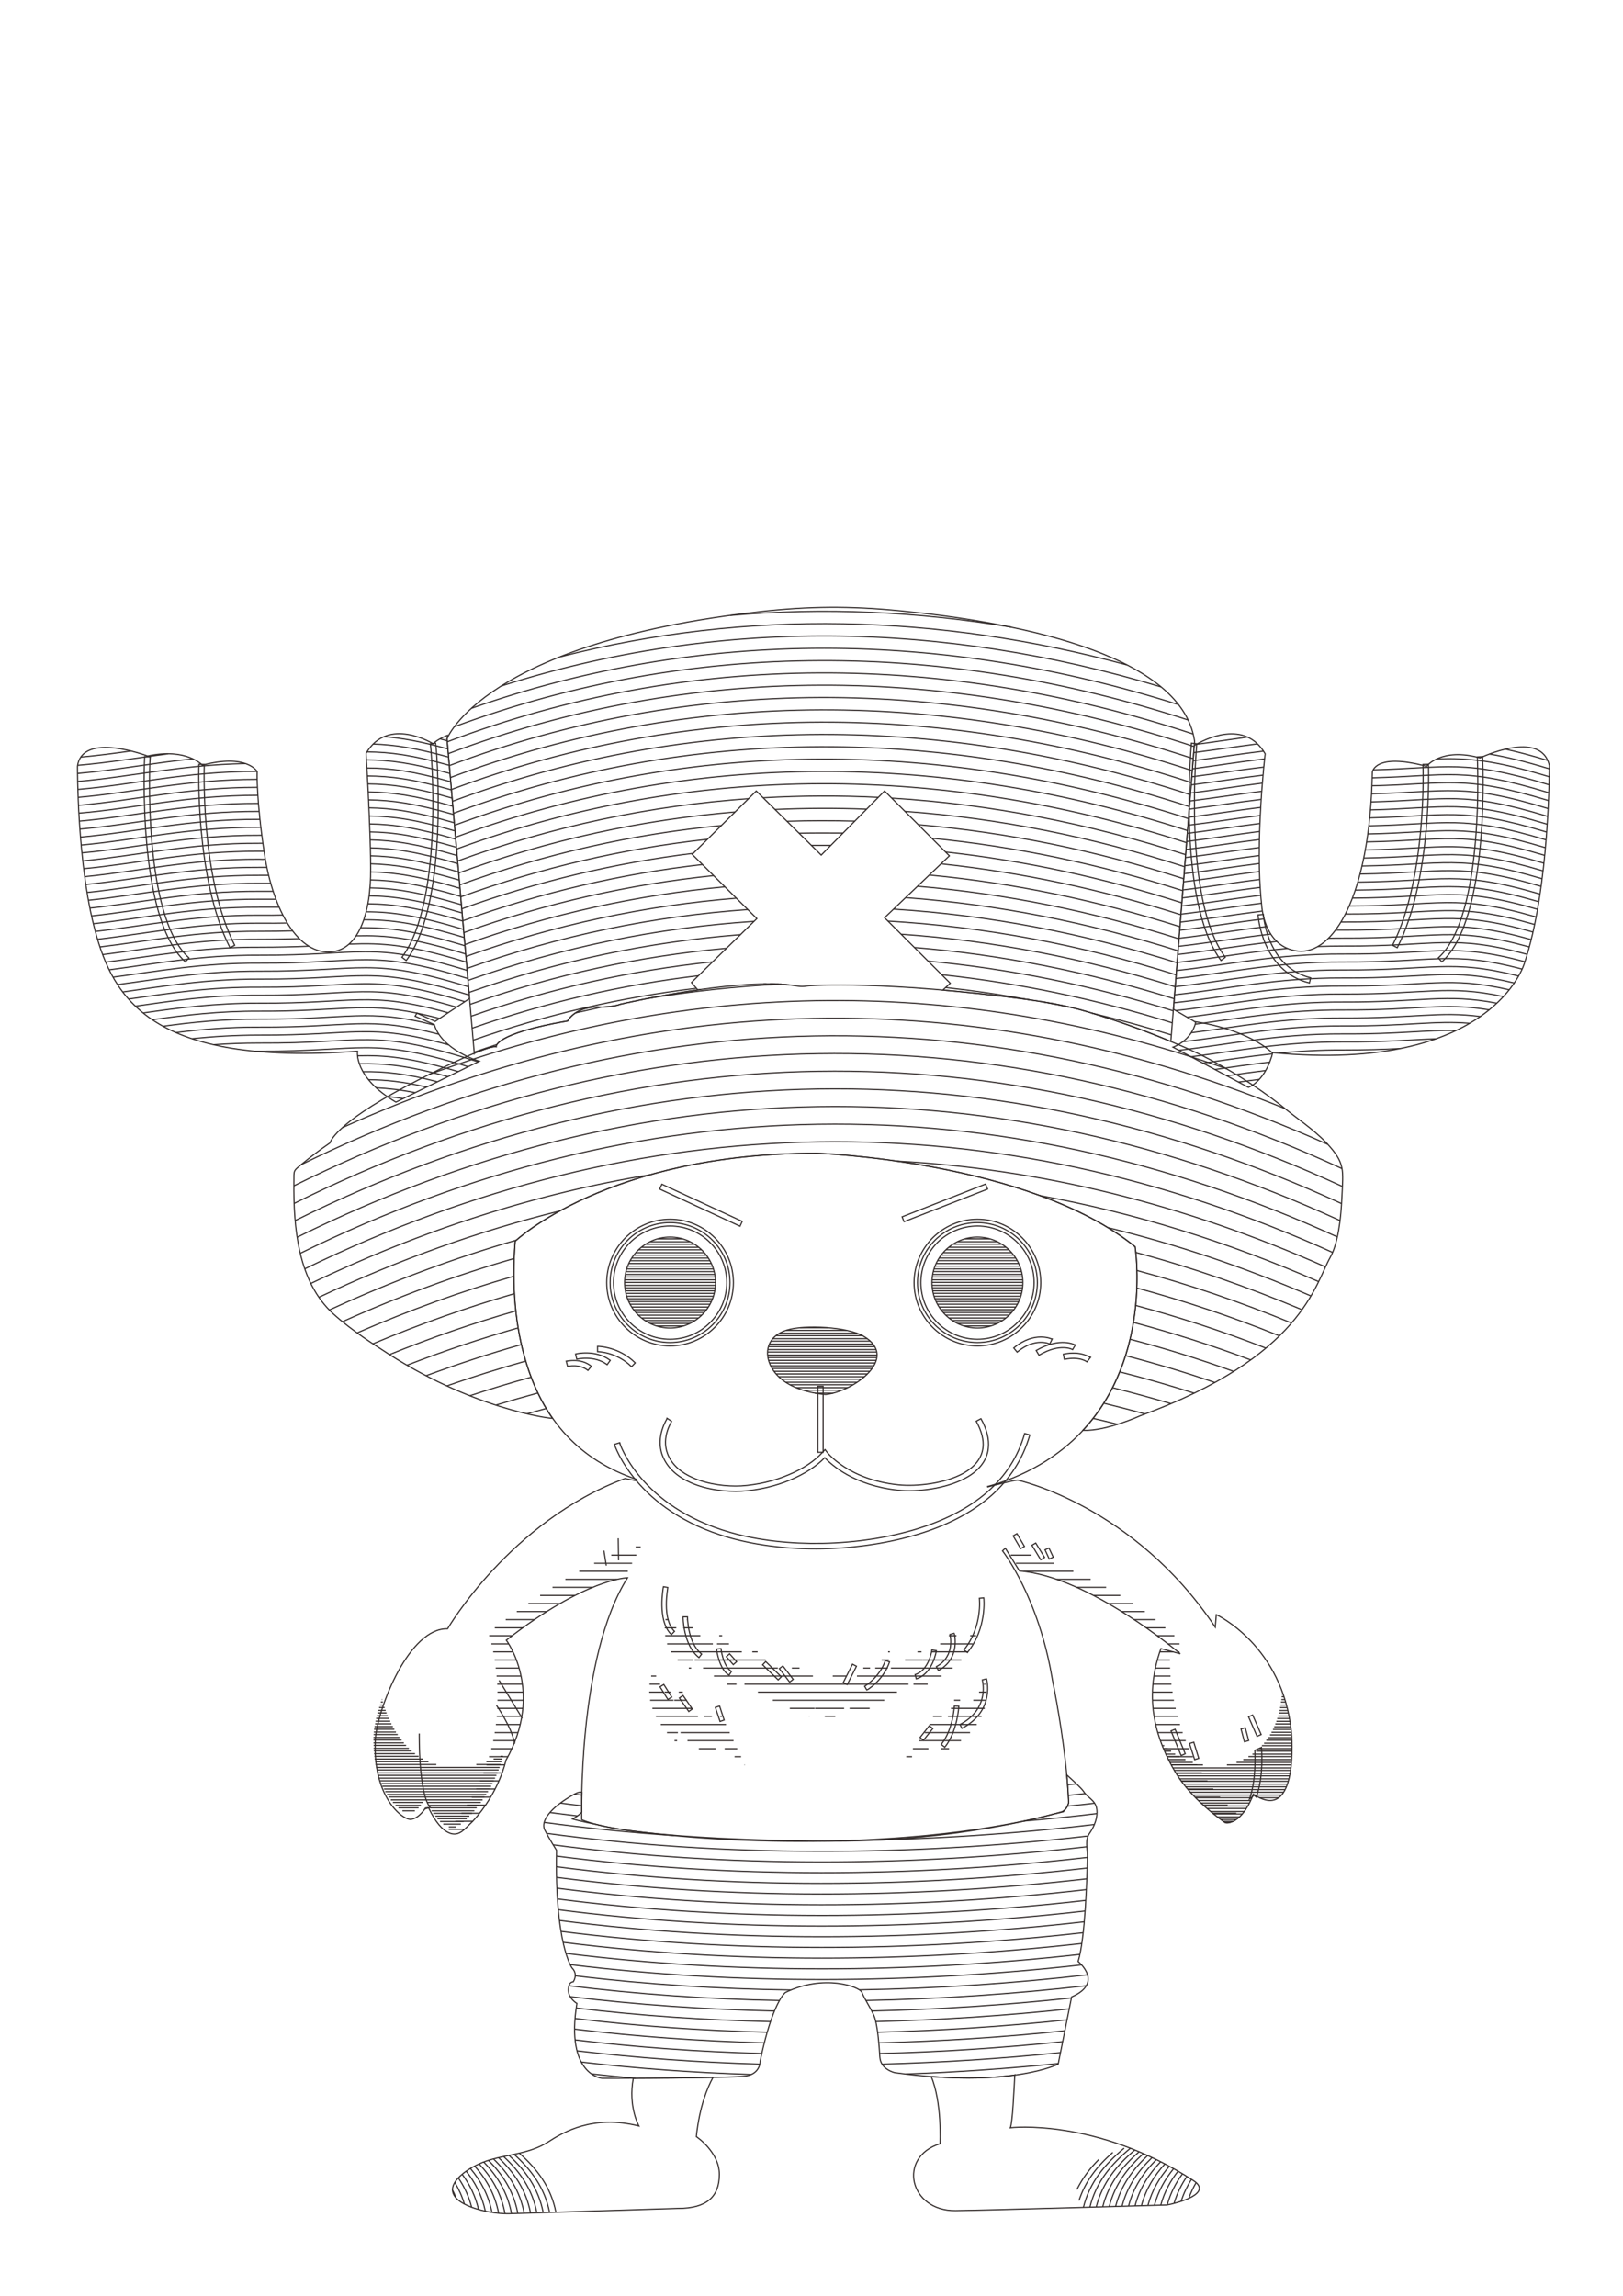 <?xml version="1.0" encoding="UTF-8" standalone="no"?>
<!-- Created with Inkscape (http://www.inkscape.org/) -->

<svg
   xmlns:dc="http://purl.org/dc/elements/1.1/"
   xmlns:cc="http://creativecommons.org/ns#"
   xmlns:rdf="http://www.w3.org/1999/02/22-rdf-syntax-ns#"
   xmlns:svg="http://www.w3.org/2000/svg"
   xmlns="http://www.w3.org/2000/svg"
   xmlns:sodipodi="http://sodipodi.sourceforge.net/DTD/sodipodi-0.dtd"
   xmlns:inkscape="http://www.inkscape.org/namespaces/inkscape"
   width="210mm"
   height="297mm"
   viewBox="0 0 210 297"
   version="1.1"
   id="svg214492"
   inkscape:version="0.92.2 5c3e80d, 2017-08-06"
   sodipodi:docname="Chopa.svg">
  <sodipodi:namedview
     id="base"
     pagecolor="#ffffff"
     bordercolor="#666666"
     borderopacity="1.0"
     inkscape:pageopacity="0.0"
     inkscape:pageshadow="2"
     inkscape:zoom="0.35"
     inkscape:cx="404.28571"
     inkscape:cy="580"
     inkscape:document-units="mm"
     inkscape:current-layer="svg214492"
     showgrid="false"
     inkscape:window-width="1360"
     inkscape:window-height="694"
     inkscape:window-x="0"
     inkscape:window-y="1"
     inkscape:window-maximized="1" />
  <defs
     id="defs214486">
    <clipPath
       id="id0">
      <path
         id="path7"
         d="m 6016,4281 h 169 z m -51,573 h 270 z m -58,-37 h 386 z m -38,-37 h 463 z m -28,-37 h 518 z m -20,-37 h 559 z m -14,-36 h 587 z m -9,-37 h 605 z m -5,-37 h 614 z m 0,-37 h 614 z m 5,-37 h 605 z m 9,-37 h 587 z m 14,-37 h 559 z m 20,-37 h 518 z m 28,-36 h 463 z m 38,-37 h 386 z m 58,-37 h 270 z m 44,570 h 183 z m -78,-37 h 338 z m -46,-36 h 430 z m -32,-37 h 494 z m -23,-37 h 541 z m -17,-37 h 575 z m -12,-37 h 598 z m -6,-37 h 611 z m -2,-37 h 615 z m 2,-37 h 611 z m 7,-36 h 597 z m 11,-37 h 574 z m 18,-37 h 539 z m 24,-37 h 491 z m 32,-37 h 426 z m 47,-37 h 332 z"
         inkscape:connector-curvature="0" />
    </clipPath>
    <clipPath
       id="id2">
      <path
         id="path13"
         d="m 3934,4281 h 169 z m -51,573 h 270 z m -58,-37 h 386 z m -38,-37 h 463 z m -28,-37 h 518 z m -20,-37 h 559 z m -14,-36 h 587 z m -9,-37 h 605 z m -5,-37 h 614 z m 0,-37 h 614 z m 5,-37 h 605 z m 9,-37 h 587 z m 14,-37 h 559 z m 20,-37 h 518 z m 28,-36 h 463 z m 38,-37 h 386 z m 58,-37 h 270 z m 44,570 h 183 z m -78,-37 h 338 z m -46,-36 h 430 z m -32,-37 h 494 z m -23,-37 h 541 z m -17,-37 h 575 z m -12,-37 h 598 z m -6,-37 h 611 z m -2,-37 h 615 z m 2,-37 h 611 z m 7,-36 h 597 z m 11,-37 h 574 z m 18,-37 h 539 z m 24,-37 h 491 z m 32,-37 h 426 z m 47,-37 h 332 z"
         inkscape:connector-curvature="0" />
    </clipPath>
    <clipPath
       id="id3">
      <path
         id="path16"
         d="m 3934,4281 h 169 z m -51,573 h 270 z m -58,-37 h 386 z m -38,-37 h 463 z m -28,-37 h 518 z m -20,-37 h 559 z m -14,-36 h 587 z m -9,-37 h 605 z m -5,-37 h 614 z m 0,-37 h 614 z m 5,-37 h 605 z m 9,-37 h 587 z m 14,-37 h 559 z m 20,-37 h 518 z m 28,-36 h 463 z m 38,-37 h 386 z m 58,-37 h 270 z m 44,570 h 183 z m -78,-37 h 338 z m -46,-36 h 430 z m -32,-37 h 494 z m -23,-37 h 541 z m -17,-37 h 575 z m -12,-37 h 598 z m -6,-37 h 611 z m -2,-37 h 615 z m 2,-37 h 611 z m 7,-36 h 597 z m 11,-37 h 574 z m 18,-37 h 539 z m 24,-37 h 491 z m 32,-37 h 426 z m 47,-37 h 332 z"
         inkscape:connector-curvature="0" />
    </clipPath>
  </defs>
  <g
     id="layer1"
     inkscape:groupmode="layer"
     inkscape:label="Layer 1">
    <path
       inkscape:connector-curvature="0"
       d="m 154.529,96.447 c 1.356,-0.821 6.533,-3.457 9.169,1.07 0,0 -1.356,11.499 -0.458,19.484 0,0 0.191,5.54 4.699,6.036 4.508,0.478 9.322,-6.896 9.627,-23.152 0,0 0.306,-2.56 7.01,-0.745 0,0 1.891,-2.483 6.934,-1.089 0,0 7.87,-3.782 8.959,0.974 0,0 0.057,15.836 -3.228,25.597 0,0 -4.031,14.269 -32.569,11.557 0,0 -0.707,3.4 -3.133,4.489 l -9.761,-5.196 c 0,0 2.369,-0.802 2.942,-3.228 l -2.884,-1.681 z"
       id="path20"
       style="fill:none;fill-rule:evenodd;stroke:#332c2b;stroke-width:0.15" />
    <path
       inkscape:connector-curvature="0"
       d="m 160.259,139.98 c 0.879,-0.115 1.757,-0.229 2.674,-0.344 m -4.222,-0.458 c 1.643,-0.248 3.305,-0.478 5.043,-0.688 m -6.571,-0.134 c 2.292,-0.325 4.623,-0.669 7.087,-0.955 m -8.634,0.134 c 2.904,-0.401 5.826,-0.86 8.997,-1.203 m 0.84,-0.096 c 2.579,-0.248 5.31,-0.42 8.309,-0.401 2.999,0 5.368,-0.076 7.373,-0.191 m -27.068,1.07 c 5.998,-0.764 11.939,-1.948 19.694,-1.929 5.616,0.038 9.035,-0.306 12.034,-0.401 m -33.314,1.49 c 6.552,-0.745 12.837,-2.159 21.28,-2.12 7.259,0.038 10.831,-0.535 14.594,-0.439 m -35.339,1.452 c 6.361,-0.745 12.531,-2.082 20.745,-2.044 8.367,0.038 11.843,-0.726 16.37,-0.344 m -36.007,1.223 c 5.979,-0.764 11.901,-1.948 19.637,-1.91 9.207,0.038 12.493,-0.879 17.765,-0.191 m -36.886,0.993 c 5.807,-0.764 11.614,-1.872 19.121,-1.834 9.857,0.038 12.913,-1.012 18.911,-0.019 m -39.083,0.955 c 6.17,-0.764 12.206,-2.006 20.172,-1.968 10.372,0.038 13.238,-1.127 19.904,0.153 m -41.547,0.955 c 6.686,-0.726 13.047,-2.178 21.643,-2.139 10.812,0.038 13.448,-1.242 20.745,0.325 m -42.636,0.802 c 6.781,-0.707 13.18,-2.197 21.891,-2.159 11.175,0.038 13.62,-1.318 21.49,0.478 m -43.304,0.649 c 6.762,-0.726 13.142,-2.216 21.814,-2.178 11.461,0.057 13.753,-1.375 22.139,0.649 m -43.858,0.478 c 6.724,-0.726 13.085,-2.197 21.719,-2.159 11.729,0.057 13.849,-1.452 22.712,0.783 m -44.355,0.325 c 6.686,-0.707 13.047,-2.178 21.643,-2.139 11.92,0.057 13.906,-1.509 23.171,0.917 m -44.737,0.191 c 6.667,-0.726 13.008,-2.178 21.566,-2.139 12.072,0.057 13.964,-1.547 23.534,0.993 m -45.004,0.096 c 4.623,-0.497 9.093,-1.356 14.269,-1.815 m 3.935,-0.248 c 1.051,-0.038 2.139,-0.057 3.266,-0.057 12.206,0.057 14.002,-1.585 23.82,1.07 m -45.214,0.019 c 4.183,-0.478 8.233,-1.203 12.817,-1.681 m 6.705,-0.42 c 0.611,-0.019 1.242,-0.019 1.872,-0.019 12.302,0.057 14.04,-1.605 24.107,1.146 m -45.425,-0.076 c 3.916,-0.439 7.736,-1.108 11.958,-1.585 m 8.386,-0.516 c 0.325,0 0.649,0 0.974,0 12.416,0.038 14.059,-1.643 24.355,1.223 m -45.596,-0.172 c 3.744,-0.42 7.373,-1.051 11.366,-1.509 m 9.589,-0.592 h 0.287 c 12.512,0.057 14.078,-1.662 24.584,1.299 M 152.638,120.344 c 3.591,-0.42 7.106,-1.012 10.926,-1.471 m 10.506,-0.63 c 12.321,0.038 13.906,-1.662 24.508,1.356 m -45.864,-0.306 c 3.496,-0.401 6.915,-0.974 10.64,-1.433 m 11.213,-0.649 c 11.939,-0.019 13.562,-1.643 24.202,1.414 m -45.978,-0.363 c 3.438,-0.401 6.8,-0.974 10.449,-1.414 m 11.748,-0.669 c 11.633,-0.057 13.295,-1.624 23.954,1.452 m -46.055,-0.42 c 3.362,-0.401 6.667,-0.955 10.239,-1.394 m 12.244,-0.669 c 11.347,-0.096 13.047,-1.605 23.744,1.509 m -46.15,-0.497 c 3.324,-0.382 6.571,-0.936 10.086,-1.356 m 12.646,-0.688 c 11.098,-0.115 12.837,-1.585 23.572,1.547 m -46.227,-0.535 c 3.286,-0.382 6.495,-0.936 9.952,-1.356 m 12.989,-0.707 c 10.888,-0.134 12.665,-1.566 23.438,1.605 m -46.284,-0.592 c 3.228,-0.382 6.399,-0.917 9.818,-1.337 m 13.276,-0.707 c 10.716,-0.153 12.512,-1.547 23.304,1.643 m -46.322,-0.649 c 3.19,-0.382 6.342,-0.898 9.723,-1.318 m 13.524,-0.707 c 10.563,-0.172 12.378,-1.547 23.209,1.662 m -46.38,-0.669 c 3.171,-0.382 6.285,-0.898 9.646,-1.318 m 13.715,-0.726 c 10.43,-0.172 12.263,-1.509 23.133,1.719 m -46.399,-0.726 c 3.133,-0.382 6.227,-0.898 9.551,-1.299 m 13.887,-0.726 c 10.315,-0.191 12.168,-1.509 23.056,1.738 m -46.418,-0.764 c 3.114,-0.363 6.189,-0.879 9.494,-1.28 m 14.021,-0.726 c 10.2,-0.21 12.072,-1.49 22.999,1.776 m -46.437,-0.802 c 3.095,-0.382 6.151,-0.879 9.436,-1.299 m 14.135,-0.726 c 10.105,-0.21 11.996,-1.471 22.941,1.815 M 153.631,107.813 c 3.075,-0.382 6.113,-0.879 9.379,-1.28 m 14.212,-0.726 c 10.029,-0.229 11.939,-1.471 22.903,1.834 M 153.708,106.762 c 3.056,-0.363 6.094,-0.879 9.36,-1.261 m 14.25,-0.726 c 9.971,-0.229 11.881,-1.471 22.884,1.853 m -46.418,-0.898 c 3.056,-0.382 6.074,-0.879 9.341,-1.28 m 14.269,-0.707 c 9.914,-0.248 11.843,-1.471 22.865,1.872 m -46.38,-0.936 c 3.037,-0.382 6.055,-0.879 9.303,-1.261 m 14.288,-0.726 c 9.876,-0.229 11.805,-1.452 22.846,1.91 m -46.361,-0.974 c 3.037,-0.382 6.055,-0.86 9.303,-1.261 m 14.25,-0.707 c 9.857,-0.229 11.786,-1.452 22.865,1.91 m -46.341,-0.974 c 3.037,-0.382 6.055,-0.879 9.303,-1.28 m 14.212,-0.688 c 9.838,-0.248 11.767,-1.452 22.865,1.929 m -46.303,-1.012 c 3.037,-0.382 6.055,-0.879 9.303,-1.261 m 14.25,-0.688 c 9.742,-0.248 11.69,-1.433 22.77,1.929 m -46.227,-1.032 c 3.037,-0.382 6.055,-0.879 9.303,-1.261 m 22.388,-1.051 c 4.069,-0.134 7.431,0.153 14.575,2.311 m -46.189,-1.032 c 3.037,-0.401 6.074,-0.898 9.341,-1.28 m 29.092,-0.63 c 2.101,0.344 4.546,0.936 7.755,1.91 M 154.357,98.414 c 2.98,-0.382 5.941,-0.86 9.131,-1.242 m 31.308,-0.248 c 1.566,0.344 3.343,0.802 5.463,1.452 m -45.807,-1.012 c 2.693,-0.344 5.387,-0.764 8.252,-1.127 m -7.927,0.057 c 2.197,-0.287 4.374,-0.63 6.647,-0.936"
       id="path22"
       style="fill:none;fill-rule:evenodd;stroke:#332c2b;stroke-width:0.15" />
    <path
       inkscape:connector-curvature="0"
       d="m 162.781,118.357 c 0,0.019 0.439,7.278 6.647,8.806 l 0.153,-0.669 c -5.692,-1.394 -6.113,-8.176 -6.113,-8.195 z"
       id="path24"
       style="fill:none;fill-rule:evenodd;stroke:#332c2b;stroke-width:0.15" />
    <path
       inkscape:connector-curvature="0"
       d="m 191.147,97.918 c 0,0.057 1.032,20.573 -5.043,25.998 l 0.458,0.516 c 6.323,-5.654 5.272,-26.494 5.272,-26.552 z"
       id="path26"
       style="fill:none;fill-rule:evenodd;stroke:#332c2b;stroke-width:0.15" />
    <path
       inkscape:connector-curvature="0"
       d="m 184.118,98.892 c 0,0.038 0.554,14.537 -3.935,23.4 l 0.611,0.306 c 4.584,-9.016 4.031,-23.667 4.031,-23.725 z"
       id="path28"
       style="fill:none;fill-rule:evenodd;stroke:#332c2b;stroke-width:0.15" />
    <path
       inkscape:connector-curvature="0"
       d="m 154.166,96.141 c 0,0.057 -1.929,20.382 3.82,28.118 l 0.554,-0.42 c -5.578,-7.507 -3.687,-27.564 -3.687,-27.621 z"
       id="path30"
       style="fill:none;fill-rule:evenodd;stroke:#332c2b;stroke-width:0.15" />
    <path
       inkscape:connector-curvature="0"
       d="m 154.72,132.244 -0.115,-0.076 c 1.719,0.248 6.896,1.223 10.048,4.05"
       id="path32"
       style="fill:none;fill-rule:evenodd;stroke:#332c2b;stroke-width:0.15" />
    <path
       inkscape:connector-curvature="0"
       d="m 57.93,95.377 -0.038,-0.248 c 0,0 -1.242,0.478 -1.853,1.089 0,0 -5.845,-3.629 -8.672,1.242 0,0 0.898,14.728 0.478,17.536 0,0 -0.344,7.564 -4.814,8.118 -4.47,0.554 -7.698,-5.425 -8.806,-12.588 -1.089,-7.144 -0.955,-10.716 -0.955,-10.716 0,0 -1.318,-2.35 -7.087,-0.821 0,0 -2.063,-2.273 -7.087,-1.184 0,0 -8.462,-3.228 -9.073,1.318 0,0 -0.076,12.512 2.273,21.241 2.33,8.749 7.278,17.612 33.963,15.625 0,0 -0.535,3.362 4.967,6.59 l 10.793,-5.291 c 0,0 -4.852,-1.433 -5.826,-4.737 l -2.483,-1.089 0.229,-0.401 2.369,1.07 4.451,-2.961 -2.923,-33.6 c 0,0 0.019,-0.057 0.096,-0.191 z"
       id="path34"
       style="fill:none;fill-rule:evenodd;stroke:#332c2b;stroke-width:0.15" />
    <path
       inkscape:connector-curvature="0"
       d="m 56.937,95.587 c 0.306,0.076 0.611,0.153 0.917,0.248 m -7.775,46.017 c 0.669,0.057 1.356,0.153 2.101,0.267 m -3.515,-1.394 c 1.547,0.076 3.133,0.248 5.062,0.63 m -6.055,-1.681 c 2.235,0.019 4.47,0.248 7.507,0.955 m -8.214,-1.987 c 2.789,-0.038 5.482,0.229 9.627,1.299 M 46.507,137.612 c 3.266,-0.057 6.265,0.229 11.442,1.662 m -11.671,-2.693 c 3.629,-0.096 6.839,0.229 13.008,2.044 m -26.361,-2.636 c 0.21,0 0.42,0 0.63,0 13.429,0.057 14.269,-1.929 27.029,2.006 m -32.913,-2.846 c 1.853,-0.134 3.801,-0.21 5.883,-0.21 13.849,0.076 14.307,-2.044 28.309,2.426 m -37.02,-2.999 c 2.693,-0.267 5.559,-0.458 8.711,-0.458 12.474,0.057 14.078,-1.643 24.489,1.261 m -35.281,-1.585 c 3.286,-0.42 6.8,-0.726 10.793,-0.707 11.939,0.057 13.925,-1.509 23.228,0.917 m -35.682,-1.032 c 3.763,-0.516 7.775,-0.936 12.454,-0.917 11.71,0.057 13.849,-1.452 22.655,0.764 M 19.707,131.919 c 4.183,-0.592 8.596,-1.127 13.849,-1.108 10.621,0.038 13.371,-1.184 20.382,0.248 m 0,0 c 0.898,0.191 1.872,0.42 2.942,0.688 m -38.338,-0.707 c 4.508,-0.649 9.264,-1.28 15.014,-1.261 12.435,0.057 14.078,-1.643 24.431,1.242 m -40.458,-0.86 c 4.814,-0.688 9.838,-1.452 16.027,-1.414 12.875,0.057 14.174,-1.776 25.52,1.547 m -42.425,-1.051 c 5.081,-0.726 10.353,-1.566 16.905,-1.528 13.257,0.057 14.25,-1.891 26.59,1.872 m -44.259,-1.261 c 5.329,-0.745 10.774,-1.681 17.669,-1.662 13.467,0.057 14.269,-1.929 27.163,2.063 m -45.501,-1.356 c 5.559,-0.745 11.156,-1.757 18.338,-1.738 13.429,0.057 14.269,-1.91 27.068,2.025 m -45.998,-1.242 c 5.75,-0.764 11.499,-1.853 18.93,-1.815 13.41,0.057 14.269,-1.91 26.972,1.987 m -46.399,-1.127 c 5.903,-0.764 11.786,-1.929 19.427,-1.891 13.371,0.057 14.25,-1.91 26.896,1.968 m -46.781,-1.07 c 6.074,-0.745 12.053,-1.968 19.885,-1.929 2.521,0 4.604,-0.057 6.399,-0.134 m 5.215,-0.267 c 4.336,-0.172 7.679,0.038 15.186,2.33 m -47.086,-0.974 c 6.208,-0.764 12.283,-2.025 20.286,-1.987 1.968,0 3.668,-0.038 5.177,-0.076 m 7.354,-0.363 c 3.897,-0.096 7.259,0.229 14.174,2.35 M 12.926,122.502 c 6.323,-0.745 12.474,-2.063 20.63,-2.025 1.605,0 3.018,-0.019 4.298,-0.057 m 8.806,-0.401 c 3.648,-0.038 6.991,0.363 13.505,2.33 m -47.545,-0.84 c 6.437,-0.745 12.646,-2.101 20.936,-2.082 1.318,0.019 2.521,0 3.61,-0.019 m 9.914,-0.42 c 3.457,-0.019 6.8,0.42 12.989,2.292 m -47.736,-0.783 c 6.533,-0.726 12.798,-2.139 21.222,-2.101 1.108,0.019 2.101,0 3.037,-0.019 m 10.793,-0.42 c 3.343,0 6.628,0.478 12.588,2.273 M 12.066,119.503 c 6.647,-0.726 12.951,-2.178 21.49,-2.139 0.917,0 1.757,0 2.56,0 m 11.48,-0.439 c 3.266,0.019 6.533,0.497 12.302,2.235 m -48.061,-0.669 c 6.724,-0.726 13.085,-2.197 21.719,-2.159 0.764,0 1.471,0 2.139,0 m 12.072,-0.439 c 3.19,0.038 6.418,0.516 12.034,2.216 m -48.175,-0.63 c 6.8,-0.707 13.219,-2.216 21.929,-2.178 0.63,0 1.223,0 1.796,0 m 12.512,-0.439 c 3.133,0.038 6.342,0.535 11.843,2.178 M 11.436,116.466 c 6.877,-0.707 13.314,-2.235 22.12,-2.197 0.516,0 0.993,0 1.471,0 m 12.913,-0.439 c 3.095,0.057 6.265,0.535 11.671,2.139 M 11.264,115.453 c 6.934,-0.707 13.41,-2.254 22.292,-2.216 0.42,0 0.821,0 1.203,0 m 13.199,-0.439 c 3.075,0.057 6.227,0.535 11.557,2.12 M 11.092,114.422 c 7.01,-0.688 13.524,-2.254 22.464,-2.216 0.344,0 0.649,0 0.974,0 m 13.429,-0.458 c 3.056,0.076 6.189,0.554 11.461,2.101 m -48.462,-0.439 c 7.049,-0.688 13.601,-2.292 22.598,-2.254 0.267,0.019 0.535,0.019 0.783,0 m 13.601,-0.439 c 3.037,0.057 6.17,0.535 11.385,2.082 m -48.5,-0.42 c 7.106,-0.669 13.677,-2.292 22.731,-2.254 h 0.611 m 13.753,-0.439 c 3.037,0.057 6.132,0.516 11.327,2.044 M 10.71,111.366 c 7.144,-0.669 13.734,-2.311 22.846,-2.273 h 0.458 m 13.868,-0.439 c 3.037,0.057 6.113,0.516 11.27,2.025 m -48.557,-0.344 c 7.201,-0.649 13.811,-2.311 22.961,-2.273 h 0.325 m 13.983,-0.439 c 2.999,0.038 6.074,0.497 11.194,1.987 m -48.557,-0.287 c 7.221,-0.649 13.849,-2.33 23.056,-2.292 h 0.191 m 14.078,-0.439 c 2.999,0.038 6.055,0.478 11.136,1.968 m -48.557,-0.267 c 7.278,-0.649 13.906,-2.33 23.152,-2.292 h 0.076 m 14.155,-0.439 c 2.999,0.038 6.036,0.458 11.079,1.929 M 10.328,107.259 c 7.297,-0.63 13.944,-2.33 23.209,-2.292 m 14.193,-0.458 c 2.999,0.038 6.036,0.478 11.041,1.929 m -48.5,-0.21 c 7.278,-0.63 13.925,-2.33 23.171,-2.292 m 14.25,-0.458 c 2.999,0.038 5.998,0.458 11.003,1.891 m -48.5,-0.172 c 7.297,-0.611 13.944,-2.311 23.171,-2.311 m 14.269,-0.439 c 2.999,0.038 5.998,0.439 10.965,1.853 m -48.443,-0.115 c 7.297,-0.63 13.925,-2.33 23.152,-2.33 m 14.269,-0.439 c 2.999,0.019 5.998,0.42 10.926,1.834 m -48.404,-0.096 c 7.316,-0.63 13.944,-2.33 23.171,-2.33 m 14.269,-0.439 c 2.98,0.019 5.96,0.401 10.869,1.796 m -48.328,-0.057 c 7.316,-0.611 13.944,-2.33 23.171,-2.33 m 14.231,-0.439 c 2.98,0 5.96,0.401 10.831,1.776 m -48.271,-0.038 c 6.915,-0.592 13.238,-2.139 21.7,-2.311 m 15.683,-0.478 c 2.98,0.019 5.941,0.401 10.793,1.757 m -48.194,0 c 4.967,-0.42 9.608,-1.337 14.938,-1.891 m 22.521,-0.898 c 2.961,0.019 5.883,0.401 10.659,1.738 m -48.099,0 c 3.935,-0.325 7.679,-0.974 11.729,-1.49 m 26.514,-1.261 c 2.674,0.076 5.463,0.497 9.761,1.681 m -47.602,0 c 2.197,-0.191 4.336,-0.478 6.495,-0.783 m 32.76,-1.853 c 2.254,0.172 4.756,0.611 8.252,1.585"
       id="path36"
       style="fill:none;fill-rule:evenodd;stroke:#332c2b;stroke-width:0.15" />
    <path
       inkscape:connector-curvature="0"
       d="m 19.421,97.918 c -0.019,0.057 -1.051,20.573 5.024,25.998 l -0.458,0.516 C 17.663,118.777 18.714,97.937 18.714,97.88 Z"
       id="path38"
       style="fill:none;fill-rule:evenodd;stroke:#332c2b;stroke-width:0.15" />
    <path
       inkscape:connector-curvature="0"
       d="m 26.431,98.892 c 0,0.038 -0.554,14.537 3.935,23.4 l -0.611,0.306 C 25.17,113.581 25.743,98.93 25.743,98.873 Z"
       id="path40"
       style="fill:none;fill-rule:evenodd;stroke:#332c2b;stroke-width:0.15" />
    <path
       inkscape:connector-curvature="0"
       d="m 56.383,96.141 c 0.019,0.057 1.929,20.382 -3.82,28.118 l -0.554,-0.42 c 5.578,-7.507 3.706,-27.564 3.687,-27.621 z"
       id="path42"
       style="fill:none;fill-rule:evenodd;stroke:#332c2b;stroke-width:0.15" />
    <path
       inkscape:connector-curvature="0"
       d="M 61.369,136.255 57.835,95.568 c 0,0 4.775,-12.416 40.382,-16.428 6.533,-0.726 11.729,-0.764 18.319,-0.115 13.448,1.299 36.37,5.215 38.032,16.867 l -3.075,38.834 c -4.202,-1.757 -8.023,-3.018 -10.793,-3.839 -2.751,-0.821 -5.081,-1.184 -7.87,-1.605 -4.031,-0.535 -7.641,-0.917 -10.831,-1.203 l 0.955,-0.879 -8.5,-8.481 8.386,-8.004 -8.386,-8.386 -8.195,8.29 -8.405,-8.29 -8.29,8.195 8.367,8.309 -8.462,8.271 0.821,0.955 0.382,-0.057 c -5.54,0.783 -10.391,1.91 -10.391,1.91 -0.783,0.325 -2.369,0.363 -2.369,0.363 -3.496,-0.21 -4.451,1.796 -4.451,1.796 -9.589,1.662 -9.264,3.343 -9.264,3.343 -0.42,-0.076 -1.49,0.287 -2.827,0.84 z m 40.897,-8.825 c -0.115,-0.019 -0.229,-0.038 -0.344,-0.038 0.115,0 0.229,0.019 0.344,0.038 z m -0.382,-0.038 c -0.096,-0.019 -0.21,-0.038 -0.325,-0.038 0.115,0 0.229,0.019 0.325,0.038 z m -0.344,-0.038 c -0.115,-0.019 -0.248,-0.019 -0.363,-0.019 0.115,0 0.248,0 0.363,0.019 z m -0.382,-0.038 c -0.115,0 -0.229,0 -0.344,0 0.115,0 0.229,0 0.344,0 z m -0.382,-0.019 c -0.134,0 -0.248,0 -0.363,0 0.115,0 0.229,0 0.363,0 z m -0.382,0 c -0.267,-0.019 -0.516,-0.019 -0.783,-0.019 0.267,0 0.516,0 0.783,0.019 z m -1.223,-0.019 c -0.134,0 -0.248,0 -0.382,0 0.134,0 0.248,0 0.382,0 z"
       id="path44"
       style="fill:none;fill-rule:evenodd;stroke:#332c2b;stroke-width:0.15" />
    <path
       inkscape:connector-curvature="0"
       d="m 61.369,136.103 c 0.974,-0.325 1.948,-0.669 2.923,-0.974 m -3.056,-0.573 c 9.513,-3.324 19.159,-5.54 28.882,-6.705 m 32.244,-0.096 c 3.648,0.401 7.297,0.936 10.945,1.605 m 7.946,1.7 c 3.457,0.821 6.896,1.757 10.315,2.827 m -90.467,-0.879 c 9.627,-3.362 19.408,-5.616 29.264,-6.781 m 31.461,-0.134 c 10.009,1.07 20,3.171 29.856,6.227 m -90.715,-0.86 c 10.277,-3.61 20.726,-5.922 31.232,-7.03 m 27.87,-0.096 c 10.64,0.993 21.261,3.171 31.747,6.437 m -90.983,-0.841 c 10.907,-3.859 22.005,-6.246 33.18,-7.259 m 24.298,-0.096 c 11.27,0.917 22.521,3.171 33.619,6.628 m -91.231,-0.821 c 11.538,-4.088 23.285,-6.533 35.09,-7.469 m 20.802,-0.057 c 11.881,0.821 23.763,3.133 35.472,6.8 m -91.518,-0.821 c 12.168,-4.317 24.546,-6.819 37.001,-7.641 m 17.345,-0.038 c 12.493,0.726 24.985,3.075 37.287,6.953 m -91.766,-0.821 c 11.958,-4.26 24.107,-6.762 36.351,-7.622 m 18.854,-0.057 c 12.302,0.764 24.584,3.133 36.676,6.934 m -92.014,-0.802 c 11.499,-4.107 23.209,-6.59 34.995,-7.545 m 21.91,-0.076 c 11.805,0.879 23.61,3.209 35.243,6.877 m -92.282,-0.802 c 11.079,-3.954 22.33,-6.418 33.639,-7.469 m 24.928,-0.076 c 11.347,0.955 22.674,3.266 33.83,6.8 m -92.53,-0.802 c 10.64,-3.82 21.452,-6.246 32.321,-7.373 m 27.927,-0.076 c 10.869,1.032 21.7,3.286 32.416,6.686 m -92.797,-0.764 c 10.22,-3.687 20.573,-6.094 31.003,-7.278 m 30.888,-0.096 c 10.391,1.108 20.783,3.324 31.022,6.59 m -93.046,-0.764 c 9.857,-3.572 19.885,-5.941 29.952,-7.182 m 15.282,-1.032 c 0.84,0 1.681,0 2.521,0 m 14.842,0.86 c 10.258,1.127 20.477,3.343 30.563,6.571 m -93.294,-0.764 c 10.506,-3.82 21.184,-6.265 31.919,-7.45 m 11.862,-0.783 c 1.891,-0.038 3.782,-0.038 5.673,-0.019 m 11.499,0.669 c 10.888,1.07 21.757,3.362 32.473,6.781 M 59.477,114.479 c 11.136,-4.05 22.464,-6.59 33.849,-7.679 m 8.5,-0.554 c 2.923,-0.096 5.845,-0.096 8.768,-0.019 m 8.214,0.458 c 11.518,0.993 23.018,3.343 34.345,6.991 m -93.81,-0.745 c 11.748,-4.298 23.725,-6.877 35.759,-7.889 m 5.177,-0.325 c 3.954,-0.172 7.889,-0.191 11.843,-0.038 m 4.967,0.287 c 12.13,0.879 24.24,3.305 36.198,7.163 m -94.077,-0.745 c 12.359,-4.527 24.966,-7.163 37.65,-8.061 m 1.891,-0.115 c 4.947,-0.287 9.914,-0.306 14.88,-0.057 m 1.738,0.096 c 12.76,0.783 25.482,3.266 38.032,7.316 m -94.326,-0.726 c 30.869,-11.347 63.266,-10.907 94.459,-0.821 M 58.943,108.309 C 89.888,96.886 122.38,97.326 153.65,107.45 M 58.809,106.762 C 89.83,95.263 122.418,95.721 153.765,105.902 M 58.675,105.215 C 89.792,93.658 122.457,94.097 153.899,104.355 M 58.541,103.667 C 89.735,92.053 122.495,92.493 154.013,102.808 M 58.408,102.139 C 89.678,90.449 122.533,90.888 154.147,101.242 M 58.274,100.592 C 89.62,88.844 122.571,89.284 154.261,99.694 M 58.14,99.045 C 89.563,87.221 122.609,87.679 154.395,98.147 M 58.007,97.498 C 89.506,85.616 122.648,86.075 154.51,96.581 M 57.873,95.969 C 89.372,84.031 122.514,84.47 154.376,94.957 M 58.771,94.021 C 89.792,82.541 122.361,82.961 153.727,93.142 M 61.006,91.633 C 90.938,81.108 122.266,81.605 152.485,91.156 M 64.864,88.749 C 92.887,79.809 121.998,80.382 150.231,88.863 M 72.505,84.967 C 96.669,78.758 121.54,79.446 145.799,86.017 M 94.491,79.618 c 12.092,-1.07 24.26,-0.516 36.351,1.509"
       id="path46"
       style="fill:none;fill-rule:evenodd;stroke:#332c2b;stroke-width:0.15" />
    <path
       inkscape:connector-curvature="0"
       d="m 39.21,150.467 c 0.821,-0.669 2.044,-1.624 3.496,-2.617 0,0 0.42,-2.311 9.799,-7.297 0,0 10.162,-5.387 11.69,-5.138 0,0 -0.325,-1.681 9.264,-3.343 0,0 0.955,-2.006 4.451,-1.796 0,0 1.585,-0.038 2.369,-0.363 0,0 14.537,-3.381 21.986,-2.483 0.783,0.096 1.299,0.267 2.101,0.134 0.63,-0.115 10.43,-0.688 28.462,1.719 2.789,0.42 5.119,0.783 7.87,1.605 2.999,0.879 7.221,2.292 11.824,4.279 0,0 6.227,2.407 13.257,7.851 1.968,1.662 4.069,2.961 5.883,4.871 2.426,2.598 2.12,3.457 1.968,6.972 -0.115,2.674 -0.478,5.96 -1.509,7.794 -1.948,3.457 -3.668,12.894 -24.584,20.496 0,0 -4.336,1.987 -7.335,1.891 l -0.076,-0.019 c 8.997,-9.685 6.743,-23.744 6.743,-23.744 -13.773,-11.136 -41.184,-12.092 -41.184,-12.092 -27.068,0 -39.025,11.385 -39.025,11.385 -0.458,5.864 0.019,11.175 1.471,15.855 0.802,2.617 1.91,4.967 3.343,7.049 h -0.191 c 0,0 -10.2,-1.07 -22.082,-9.016 0,0 -3.706,-2.311 -6.094,-4.508 -4.546,-4.145 -5.138,-11.117 -5.081,-17.02 0.019,-1.662 -0.134,-1.375 1.184,-2.464 z"
       id="path48"
       style="fill:none;fill-rule:evenodd;stroke:#332c2b;stroke-width:0.15" />
    <path
       inkscape:connector-curvature="0"
       d="m 74.453,131.041 c 1.146,-0.267 2.311,-0.516 3.457,-0.764 m 5.692,-1.07 c 5.807,-0.974 11.652,-1.605 17.478,-1.891 m 33.734,2.273 c 1.356,0.248 2.712,0.516 4.069,0.802 m 2.56,53.104 c 1.051,0.229 2.101,0.497 3.171,0.764 m -76.446,-1.356 c 0.84,-0.248 1.662,-0.458 2.502,-0.688 m 72.148,-0.688 c 1.776,0.439 3.572,0.898 5.349,1.394 m -84.011,-1.146 c 1.815,-0.554 3.629,-1.07 5.444,-1.566 m 74.345,-0.688 c 2.521,0.63 5.043,1.318 7.564,2.063 m -90.734,-1.012 c 2.655,-0.879 5.291,-1.681 7.946,-2.407 m 76.16,-0.688 c 3.209,0.802 6.418,1.738 9.627,2.751 m -96.694,-0.936 c 3.381,-1.184 6.8,-2.254 10.2,-3.209 m 77.611,-0.707 c 3.878,1.012 7.736,2.159 11.576,3.477 M 55.122,177.974 c 4.107,-1.509 8.214,-2.865 12.34,-4.031 m 78.757,-0.688 c 4.489,1.165 8.959,2.56 13.41,4.164 M 52.658,176.618 c 4.775,-1.853 9.57,-3.457 14.384,-4.833 m 79.617,-0.707 c 5.062,1.356 10.143,2.961 15.167,4.852 M 50.385,175.243 c 5.425,-2.197 10.888,-4.088 16.351,-5.654 m 80.209,-0.707 c 5.635,1.509 11.27,3.343 16.848,5.52 M 48.245,173.848 c 6.074,-2.56 12.187,-4.718 18.319,-6.495 m 80.534,-0.726 c 6.17,1.662 12.34,3.725 18.453,6.189 M 46.202,172.435 c 6.724,-2.923 13.486,-5.387 20.286,-7.335 m 80.61,-0.745 c 6.705,1.796 13.39,4.069 20.019,6.8 M 44.31,170.983 c 7.354,-3.305 14.766,-6.036 22.216,-8.176 m 80.438,-0.783 c 7.201,1.929 14.384,4.413 21.509,7.412 m -125.863,0.038 c 8.004,-3.687 16.084,-6.705 24.183,-9.035 m 76.561,-1.624 c 8.806,2.139 17.574,5.081 26.284,8.844 m -128.384,0.172 c 10.315,-4.871 20.726,-8.596 31.194,-11.175 m 62.101,-1.987 c 12.111,2.197 24.164,5.922 36.084,11.136 m -130.409,0.229 c 14.479,-6.953 29.207,-11.652 43.992,-14.078 m 31.652,-1.757 c 18.682,0.993 37.325,5.559 55.644,13.696 m -132.071,0.248 c 43.591,-21.241 89.264,-21.853 132.988,-2.12 M 38.847,162.139 C 82.82,140.534 128.932,139.923 173.039,160.018 m -134.593,0.038 C 82.667,138.204 129.047,137.573 173.383,157.898 m -135.185,0 C 82.553,135.893 129.085,135.243 173.574,155.701 M 38.064,155.682 C 82.495,133.581 129.123,132.932 173.688,153.485 M 38.026,153.409 C 82.457,131.308 129.085,130.659 173.631,151.174 M 38.981,150.658 c 43.533,-21.356 89.13,-22.139 132.816,-2.617 M 44.33,145.864 C 84.367,127.831 126.048,127.067 166.238,143.4 M 55.504,139.006 c 34.078,-12.531 69.111,-12.741 103.208,-0.745"
       id="path50"
       style="fill:none;fill-rule:evenodd;stroke:#332c2b;stroke-width:0.15" />
    <path
       inkscape:connector-curvature="0"
       d="m 137.662,234.363 -0.019,-0.115 c 0.478,-0.344 0.63,-1.051 0.63,-1.051 -0.057,-1.184 -0.134,-2.388 -0.248,-3.591 0.764,0.688 1.91,1.738 2.159,2.12 0.535,0.84 1.49,1.146 1.7,2.159 0.134,0.669 0.076,1.815 -0.86,3.209 -0.707,0.955 -0.306,1.987 -0.325,3.037 -0.038,2.464 -0.267,10.602 -1.203,13.62 0,0 3.419,2.732 -0.84,4.584 l -1.738,8.691 c 0,0 -6.113,3.152 -21.127,1.108 0,0 -1.834,-0.382 -1.948,-2.006 -0.096,-1.643 -0.306,-4.374 -0.783,-5.425 -0.478,-1.051 -1.261,-2.216 -1.528,-2.942 -0.267,-0.745 -4.909,-2.426 -9.914,0 0,0 -1.681,1.203 -3.266,8.902 0,0 0.057,1.566 -1.776,1.891 -1.853,0.306 -18.663,0.306 -18.663,0.306 0,0 -4.795,-0.363 -3.266,-9.685 0,0 -1.108,-0.63 -1.108,-1.738 0,-1.108 0.63,-1.051 0.63,-1.051 0,0 0.688,-0.955 -0.153,-1.796 0,0 -2.254,-3.056 -2.006,-15.224 0,0 -0.936,-1.471 -1.528,-2.636 -0.535,-1.089 0.592,-2.827 3.859,-4.642 0.344,-0.191 0.688,-0.287 0.955,-0.21 -0.038,1.051 -0.038,1.929 -0.019,2.541 -0.229,0.287 -0.592,0.554 -1.203,0.898 0,0 1.089,0.306 3.171,0.726 1.662,0.42 3.782,0.745 6.132,1.012 16.122,1.948 37.898,1.605 53.142,-2.426 0.382,-0.076 0.764,-0.172 1.146,-0.267 z"
       id="path52"
       style="fill:none;fill-rule:evenodd;stroke:#332c2b;stroke-width:0.15" />
    <path
       inkscape:connector-curvature="0"
       d="m 138.139,230.887 c 0.382,-0.038 0.764,-0.076 1.146,-0.115 m -62.769,37.516 c 1.91,0.21 3.82,0.401 5.731,0.573 m -7.03,-2.101 c 7.221,0.84 14.575,1.375 21.986,1.605 m 20.019,-0.057 c 6.609,-0.229 13.199,-0.707 19.713,-1.356 m -62.272,-1.643 c 7.775,0.917 15.683,1.49 23.648,1.719 m 15.816,0 c 7.736,-0.21 15.473,-0.707 23.094,-1.49 m -62.807,-1.643 c 7.927,0.955 16.027,1.528 24.164,1.757 m 15.224,0 c 7.946,-0.191 15.874,-0.726 23.686,-1.528 m -63.132,-1.624 c 8.061,0.974 16.275,1.547 24.546,1.776 m 14.804,0 c 8.061,-0.21 16.122,-0.726 24.068,-1.566 M 74.415,261.125 c 8.157,0.993 16.485,1.566 24.852,1.776 m 14.288,0 c 8.214,-0.21 16.428,-0.745 24.508,-1.605 m -63.495,-1.528 c 8.252,0.993 16.657,1.566 25.119,1.757 m 13.62,0 c 8.405,-0.21 16.791,-0.764 25.043,-1.643 M 73.785,258.298 c 8.653,1.051 17.517,1.662 26.418,1.853 m 12.588,0 c 8.672,-0.191 17.326,-0.764 25.826,-1.681 m -65.004,-1.585 c 8.94,1.108 18.07,1.738 27.239,1.91 m 11.175,0 c 9.589,-0.191 19.159,-0.84 28.538,-1.91 m -66.131,-1.28 c 9.15,1.108 18.51,1.7 27.908,1.834 m 8.863,-0.019 c 9.895,-0.172 19.809,-0.821 29.513,-1.948 m -66.952,-1.318 c 21.604,2.655 44.374,2.483 66.188,0.038 m -66.723,-1.49 c 21.7,2.712 44.584,2.579 66.494,0.134 m -66.876,-1.566 c 21.891,2.77 45.004,2.636 67.124,0.153 m -67.392,-1.566 c 22.025,2.808 45.31,2.674 67.564,0.172 m -67.755,-1.585 c 22.12,2.846 45.52,2.712 67.888,0.172 m -68.041,-1.566 c 22.197,2.865 45.711,2.732 68.156,0.172 m -68.27,-1.566 c 22.273,2.884 45.845,2.751 68.366,0.191 m -68.442,-1.585 c 22.33,2.904 45.94,2.77 68.519,0.191 M 72.008,242.864 c 22.349,2.923 46.017,2.77 68.614,0.191 m -68.633,-1.566 c 22.368,2.923 46.055,2.77 68.672,0.172 m -68.653,-1.547 c 22.368,2.904 46.055,2.77 68.691,0.172 M 71.588,238.661 c 22.464,2.98 46.284,2.846 69.035,0.248 m -69.913,-1.738 c 22.789,3.095 46.991,2.999 70.085,0.344 m -70.372,-1.757 c 5.52,0.745 11.136,1.318 16.791,1.7 m 22.808,0.63 c 10.602,-0.134 21.203,-0.84 31.576,-2.063 m -70.429,-1.547 c 1.184,0.153 2.369,0.306 3.553,0.439 m 57.745,0.669 c 3.171,-0.267 6.323,-0.592 9.475,-0.974 m -69.436,-1.356 c 0.917,0.134 1.834,0.229 2.751,0.344 m 62.846,0.057 c 1.184,-0.115 2.35,-0.248 3.534,-0.382 m -67.315,-1.165 c 0.325,0.038 0.63,0.076 0.955,0.115 m 62.941,0.038 c 0.745,-0.076 1.471,-0.153 2.197,-0.229"
       id="path54"
       style="fill:none;fill-rule:evenodd;stroke:#332c2b;stroke-width:0.15" />
    <path
       inkscape:connector-curvature="0"
       d="m 68.131,176.427 c -1.452,-4.68 -1.929,-9.99 -1.471,-15.855 0,0 11.958,-11.385 39.025,-11.385 0,0 27.411,0.955 41.184,12.092 0,0 3.763,23.362 -17.688,30.62 -0.115,0.038 -1.28,0.363 -1.394,0.401 l 0.019,0.057 c 0.936,-0.229 3.362,-0.879 3.878,-0.879 0,0 15.014,3.228 25.558,19.026 l 0.134,-1.624 c 0,0 8.634,3.992 9.723,15.262 0,0 1.07,11.958 -4.928,7.966 0,0 -1.089,3.209 -3.056,3.668 -0.573,0.134 -0.611,0 -1.089,-0.344 -1.223,-0.898 -4.241,-3.266 -5.979,-6.227 -2.235,-3.782 -4.26,-9.188 -1.834,-15.931 l 2.502,0.669 c 0,0 -11.69,-9.99 -20.802,-10.716 l -1.834,-2.942 -0.363,0.344 c 0,0 4.699,5.96 6.456,16.695 0,0 1.815,8.577 2.101,15.874 0,0 -0.21,1.012 -0.955,1.203 0,0 -13.371,4.069 -31.213,3.763 0,0 -24.47,-0.038 -30.831,-2.751 0,0 -0.63,-20.917 5.922,-31.308 0,0 -5.444,0.076 -15.683,8.08 0,0 4.986,6.647 -0.057,15.549 0,0 -0.84,4.164 -4.317,7.908 -0.955,0.86 -1.719,2.12 -3.152,1.414 -0.707,-0.344 -1.605,-1.223 -2.541,-3.209 l -0.401,0.057 c 0,0 -0.783,1.299 -1.834,1.452 -1.07,0.172 -5.081,-2.904 -4.642,-10.449 0.363,-4.126 4.432,-14.365 9.341,-14.193 0,0 8.099,-13.944 22.961,-19.446 l 1.547,0.306 -0.038,-0.191 c -7.431,-2.502 -11.996,-7.66 -14.25,-14.957 z"
       id="path56"
       style="fill:none;fill-rule:evenodd;stroke:#332c2b;stroke-width:0.15" />
    <path
       inkscape:connector-curvature="0"
       d="m 92.256,268.747 c -0.688,1.242 -1.738,3.687 -2.159,7.66 0,0 2.98,1.968 2.98,4.89 0,2.904 -1.662,4.393 -5.329,4.393 l -21.929,0.688 c -2.846,0.076 -10.353,-1.605 -5.883,-5.215 0.955,-0.764 2.254,-1.394 3.438,-1.738 2.56,-0.764 5.215,-0.821 7.583,-2.35 1.929,-1.242 5.769,-3.534 11.71,-2.044 0,0 -1.414,-2.521 -0.726,-6.17 3.037,-0.019 7.182,-0.038 10.315,-0.115 z"
       id="path58"
       style="fill:none;fill-rule:evenodd;stroke:#332c2b;stroke-width:0.15" />
    <path
       inkscape:connector-curvature="0"
       d="m 131.301,268.441 c -0.096,1.929 -0.287,6.17 -0.573,6.819 0,0 11.079,-1.318 23.667,6.819 2.674,1.719 -2.216,2.961 -3.4,3.171 0,0 -23.457,0.688 -27.354,0.726 -5.998,0.076 -7.545,-6.934 -2.006,-8.653 0,0 0.267,-5.349 -1.146,-8.691 4.642,0.363 8.214,0.172 10.812,-0.191 z"
       id="path60"
       style="fill:none;fill-rule:evenodd;stroke:#332c2b;stroke-width:0.15" />
    <polygon
       transform="matrix(0.019,0,0,0.019,9.946,78.491)"
       points="4516,4218 3969,3965 3984,3932 4531,4185 "
       id="polygon62"
       style="fill:none;fill-rule:evenodd;stroke:#332c2b;stroke-width:7.864" />
    <polygon
       transform="matrix(0.019,0,0,0.019,9.946,78.491)"
       points="6202,3965 5633,4187 5620,4154 6188,3931 "
       id="polygon64"
       style="fill:none;fill-rule:evenodd;stroke:#332c2b;stroke-width:7.864" />
    <path
       inkscape:connector-curvature="0"
       d="m 77.319,174.173 c 0,0 2.732,0 4.871,2.139 l -0.478,0.497 c -1.948,-1.948 -4.393,-1.948 -4.393,-1.948 z"
       id="path66"
       style="fill:none;fill-rule:evenodd;stroke:#332c2b;stroke-width:0.15" />
    <path
       inkscape:connector-curvature="0"
       d="m 74.472,175.166 c 0,0 2.541,-0.649 4.489,0.821 l -0.401,0.554 c -1.7,-1.261 -3.916,-0.707 -3.935,-0.707 z"
       id="path68"
       style="fill:none;fill-rule:evenodd;stroke:#332c2b;stroke-width:0.15" />
    <path
       inkscape:connector-curvature="0"
       d="m 73.269,176.102 c 0.019,0 1.872,-0.478 3.247,0.649 l -0.439,0.535 c -1.108,-0.898 -2.636,-0.516 -2.636,-0.516 z"
       id="path70"
       style="fill:none;fill-rule:evenodd;stroke:#332c2b;stroke-width:0.15" />
    <path
       inkscape:connector-curvature="0"
       d="m 140.642,176.179 c 0,0 -0.917,-0.745 -2.923,-0.325 l -0.134,-0.669 c 2.33,-0.478 3.477,0.439 3.496,0.439 z"
       id="path72"
       style="fill:none;fill-rule:evenodd;stroke:#332c2b;stroke-width:0.15" />
    <path
       inkscape:connector-curvature="0"
       d="m 138.789,174.593 c 0,0 -1.566,-0.917 -4.355,0.726 l -0.363,-0.611 c 3.152,-1.815 5.043,-0.707 5.062,-0.707 z"
       id="path74"
       style="fill:none;fill-rule:evenodd;stroke:#332c2b;stroke-width:0.15" />
    <path
       inkscape:connector-curvature="0"
       d="m 135.828,173.867 c 0,0 -1.853,-0.917 -4.222,1.051 l -0.439,-0.535 c 2.712,-2.254 4.947,-1.146 4.967,-1.146 z"
       id="path76"
       style="fill:none;fill-rule:evenodd;stroke:#332c2b;stroke-width:0.15" />
    <circle
       cx="86.698"
       cy="165.921"
       r="7.755"
       id="circle78"
       style="fill:none;fill-rule:evenodd;stroke:#332c2b;stroke-width:0.15" />
    <path
       inkscape:connector-curvature="0"
       d="m 86.698,157.726 c 4.527,0 8.195,3.687 8.195,8.195 0,2.254 -0.917,4.317 -2.407,5.788 -1.471,1.49 -3.534,2.407 -5.788,2.407 -4.508,0 -8.195,-3.668 -8.195,-8.195 0,-2.254 0.936,-4.298 2.407,-5.788 1.49,-1.471 3.534,-2.407 5.788,-2.407 z m 0,0.879 c -2.006,0 -3.839,0.821 -5.177,2.139 -1.318,1.337 -2.139,3.171 -2.139,5.177 0,4.05 3.286,7.335 7.316,7.335 2.025,0 3.859,-0.821 5.177,-2.159 1.337,-1.318 2.159,-3.152 2.159,-5.177 0,-4.031 -3.286,-7.316 -7.335,-7.316 z"
       id="path80"
       style="fill:none;fill-rule:evenodd;stroke:#332c2b;stroke-width:0.15" />
    <circle
       cx="126.468"
       cy="165.921"
       r="7.755"
       id="circle82"
       style="fill:none;fill-rule:evenodd;stroke:#332c2b;stroke-width:0.15" />
    <path
       inkscape:connector-curvature="0"
       d="m 126.468,157.726 c 4.527,0 8.195,3.687 8.195,8.195 0,2.254 -0.917,4.317 -2.407,5.788 -1.471,1.49 -3.534,2.407 -5.788,2.407 -4.508,0 -8.195,-3.668 -8.195,-8.195 0,-2.254 0.936,-4.298 2.407,-5.788 1.49,-1.471 3.534,-2.407 5.788,-2.407 z m 0,0.879 c -2.006,0 -3.84,0.821 -5.177,2.139 -1.318,1.337 -2.139,3.171 -2.139,5.177 0,4.05 3.286,7.335 7.316,7.335 2.025,0 3.859,-0.821 5.177,-2.159 1.337,-1.318 2.159,-3.152 2.159,-5.177 0,-4.031 -3.286,-7.316 -7.335,-7.316 z"
       id="path84"
       style="fill:none;fill-rule:evenodd;stroke:#332c2b;stroke-width:0.15" />
    <path
       inkscape:connector-curvature="0"
       d="m 86.908,183.877 c 0,0.019 -1.356,2.025 -0.535,4.183 0.554,1.452 1.796,2.464 3.286,3.114 1.987,0.879 4.393,1.146 6.246,1.051 2.101,-0.134 4.222,-0.63 6.074,-1.414 1.872,-0.764 3.457,-1.815 4.489,-2.98 l 0.287,-0.306 0.248,0.325 c 0,0.019 2.732,3.572 9.264,4.241 2.369,0.229 5.922,-0.153 8.367,-1.49 0.707,-0.401 1.318,-0.879 1.757,-1.433 0.439,-0.554 0.726,-1.203 0.802,-1.929 0.096,-0.955 -0.153,-2.063 -0.879,-3.381 l 0.611,-0.325 c 0.802,1.433 1.07,2.693 0.955,3.782 -0.076,0.879 -0.42,1.624 -0.936,2.273 -0.516,0.649 -1.203,1.184 -1.987,1.605 -2.56,1.414 -6.265,1.834 -8.749,1.585 -5.673,-0.592 -8.634,-3.286 -9.494,-4.202 -1.089,1.127 -2.655,2.12 -4.47,2.884 -1.929,0.802 -4.126,1.318 -6.304,1.452 -1.929,0.096 -4.47,-0.172 -6.571,-1.108 -1.643,-0.726 -3.018,-1.853 -3.648,-3.496 -0.955,-2.483 0.611,-4.795 0.611,-4.814 z"
       id="path86"
       style="fill:none;fill-rule:evenodd;stroke:#332c2b;stroke-width:0.15" />
    <polygon
       transform="matrix(0.019,0,0,0.019,9.946,78.491)"
       points="5046,5757 5046,5308 5082,5308 5082,5757 "
       id="polygon88"
       style="fill:none;fill-rule:evenodd;stroke:#332c2b;stroke-width:7.864" />
    <path
       inkscape:connector-curvature="0"
       d="m 101.807,172.072 c 2.35,-0.726 7.927,-0.401 9.914,0.783 4.776,2.808 -1.28,7.182 -4.871,7.545 0,0 -3.343,-0.153 -5.578,-1.853 -2.502,-1.91 -2.904,-5.406 0.535,-6.476 z"
       id="path90"
       style="fill:none;fill-rule:evenodd;stroke:#332c2b;stroke-width:0.15" />
    <path
       inkscape:connector-curvature="0"
       d="m 105.418,180.228 h 2.407 m -4.833,-0.707 h 6.705 m -8.042,-0.707 h 9.264 m -10.162,-0.707 h 11.098 m -11.71,-0.707 h 12.416 M 99.725,176.694 H 113.058 M 99.458,175.988 H 113.383 M 99.324,175.3 h 14.155 m -14.135,-0.707 h 14.021 m -13.811,-0.707 h 13.41 m -12.951,-0.707 h 12.206 m -11.327,-0.707 h 10.009 m -7.392,-0.707 h 3.687 m -3.286,8.08 h 5.043 m -6.743,-0.707 h 8.176 m -9.245,-0.707 h 10.296 m -11.022,-0.688 h 11.824 m -12.34,-0.707 h 12.951 m -13.295,-0.707 h 13.696 m -13.887,-0.707 h 14.097 m -14.135,-0.707 h 14.135 m -14.021,-0.707 h 13.753 m -13.448,-0.707 h 12.875 m -12.225,-0.707 h 11.251 m -9.914,-0.688 h 7.813"
       id="path92"
       style="fill:none;fill-rule:evenodd;stroke:#332c2b;stroke-width:0.15" />
    <path
       inkscape:connector-curvature="0"
       d="m 80.165,186.646 c 0,0.019 2.617,8.252 14.326,11.595 3.668,1.051 7.794,1.49 11.92,1.414 4.26,-0.076 8.519,-0.726 12.263,-1.872 3.228,-0.993 6.533,-2.521 9.188,-4.871 2.12,-1.891 3.84,-4.336 4.718,-7.469 l 0.669,0.191 c -0.936,3.266 -2.712,5.807 -4.928,7.794 -2.732,2.426 -6.132,4.011 -9.455,5.024 -3.801,1.165 -8.118,1.815 -12.454,1.91 -4.183,0.076 -8.386,-0.401 -12.092,-1.452 C 82.228,195.452 79.515,186.895 79.496,186.857 Z"
       id="path94"
       style="fill:none;fill-rule:evenodd;stroke:#332c2b;stroke-width:0.15" />
    <line
       x1="78.14"
       y1="200.591"
       x2="78.446"
       y2="202.539"
       id="line96"
       style="fill:none;fill-rule:nonzero;stroke:#332c2b;stroke-width:0.15" />
    <line
       x1="79.993"
       y1="199.005"
       x2="80.031"
       y2="201.852"
       id="line98"
       style="fill:none;fill-rule:nonzero;stroke:#332c2b;stroke-width:0.15" />
    <polygon
       transform="matrix(0.019,0,0,0.019,9.946,78.491)"
       points="4025,7440 3971,7354 3997,7338 4051,7424 "
       id="polygon100"
       style="fill:none;fill-rule:evenodd;stroke:#332c2b;stroke-width:7.864" />
    <polygon
       transform="matrix(0.019,0,0,0.019,9.946,78.491)"
       points="4167,7522 4103,7430 4128,7413 4191,7505 "
       id="polygon102"
       style="fill:none;fill-rule:evenodd;stroke:#332c2b;stroke-width:7.864" />
    <polygon
       transform="matrix(0.019,0,0,0.019,9.946,78.491)"
       points="4380,7590 4348,7494 4377,7485 4408,7580 "
       id="polygon104"
       style="fill:none;fill-rule:evenodd;stroke:#332c2b;stroke-width:7.864" />
    <path
       inkscape:connector-curvature="0"
       d="m 86.411,205.366 c 0,0.019 -0.802,4.107 0.86,5.673 l -0.401,0.42 c -1.891,-1.776 -1.032,-6.189 -1.032,-6.189 z"
       id="path106"
       style="fill:none;fill-rule:evenodd;stroke:#332c2b;stroke-width:0.15" />
    <path
       inkscape:connector-curvature="0"
       d="m 88.952,209.168 c 0,0 0,3.381 1.834,4.814 l -0.344,0.458 c -2.063,-1.605 -2.063,-5.272 -2.063,-5.272 z"
       id="path108"
       style="fill:none;fill-rule:evenodd;stroke:#332c2b;stroke-width:0.15" />
    <path
       inkscape:connector-curvature="0"
       d="m 93.288,213.275 c 0,0 0.248,2.292 1.356,2.942 l -0.306,0.497 c -1.337,-0.802 -1.624,-3.362 -1.624,-3.381 z"
       id="path110"
       style="fill:none;fill-rule:evenodd;stroke:#332c2b;stroke-width:0.15" />
    <polygon
       transform="matrix(0.019,0,0,0.019,9.946,78.491)"
       points="4470,7203 4423,7149 4445,7129 4493,7183 "
       id="polygon112"
       style="fill:none;fill-rule:evenodd;stroke:#332c2b;stroke-width:7.864" />
    <polygon
       transform="matrix(0.019,0,0,0.019,9.946,78.491)"
       points="4776,7307 4670,7204 4691,7182 4797,7286 "
       id="polygon114"
       style="fill:none;fill-rule:evenodd;stroke:#332c2b;stroke-width:7.864" />
    <polygon
       transform="matrix(0.019,0,0,0.019,9.946,78.491)"
       points="4854,7322 4784,7230 4808,7212 4878,7303 "
       id="polygon116"
       style="fill:none;fill-rule:evenodd;stroke:#332c2b;stroke-width:7.864" />
    <polygon
       transform="matrix(0.019,0,0,0.019,9.946,78.491)"
       points="5309,7214 5246,7339 5219,7325 5282,7200 "
       id="polygon118"
       style="fill:none;fill-rule:evenodd;stroke:#332c2b;stroke-width:7.864" />
    <path
       inkscape:connector-curvature="0"
       d="m 111.874,218.146 c 0,0 1.929,-1.127 2.693,-3.343 l 0.535,0.191 c -0.821,2.426 -2.923,3.648 -2.942,3.648 z"
       id="path120"
       style="fill:none;fill-rule:evenodd;stroke:#332c2b;stroke-width:0.15" />
    <path
       inkscape:connector-curvature="0"
       d="m 121.158,213.542 c 0,0 -0.439,2.98 -2.598,3.648 l -0.153,-0.554 c 1.796,-0.554 2.178,-3.171 2.178,-3.19 z"
       id="path122"
       style="fill:none;fill-rule:evenodd;stroke:#332c2b;stroke-width:0.15" />
    <path
       inkscape:connector-curvature="0"
       d="m 123.469,211.288 c 0.019,0.019 0.86,3.266 -2.044,4.814 l -0.267,-0.497 c 2.502,-1.337 1.757,-4.164 1.757,-4.164 z"
       id="path124"
       style="fill:none;fill-rule:evenodd;stroke:#332c2b;stroke-width:0.15" />
    <path
       inkscape:connector-curvature="0"
       d="m 127.289,206.704 c 0,0 0.458,3.916 -2.12,7.087 l -0.439,-0.363 c 2.426,-2.98 1.987,-6.667 1.987,-6.667 z"
       id="path126"
       style="fill:none;fill-rule:evenodd;stroke:#332c2b;stroke-width:0.15" />
    <polygon
       transform="matrix(0.019,0,0,0.019,9.946,78.491)"
       points="5829,7638 5765,7718 5742,7699 5805,7619 "
       id="polygon128"
       style="fill:none;fill-rule:evenodd;stroke:#332c2b;stroke-width:7.864" />
    <path
       inkscape:connector-curvature="0"
       d="m 124.061,220.724 c 0,0.019 -0.153,3.228 -1.815,5.31 l -0.458,-0.363 c 1.547,-1.948 1.7,-4.967 1.7,-4.967 z"
       id="path130"
       style="fill:none;fill-rule:evenodd;stroke:#332c2b;stroke-width:0.15" />
    <path
       inkscape:connector-curvature="0"
       d="m 127.652,217.191 c 0,0 1.165,4.126 -3.19,6.399 l -0.248,-0.497 c 3.935,-2.063 2.884,-5.75 2.884,-5.769 z"
       id="path132"
       style="fill:none;fill-rule:evenodd;stroke:#332c2b;stroke-width:0.15" />
    <polygon
       transform="matrix(0.019,0,0,0.019,9.946,78.491)"
       points="6427,6413 6376,6326 6402,6311 6453,6398 "
       id="polygon134"
       style="fill:none;fill-rule:evenodd;stroke:#332c2b;stroke-width:7.864" />
    <polygon
       transform="matrix(0.019,0,0,0.019,9.946,78.491)"
       points="6564,6489 6504,6390 6530,6375 6590,6473 "
       id="polygon136"
       style="fill:none;fill-rule:evenodd;stroke:#332c2b;stroke-width:7.864" />
    <polygon
       transform="matrix(0.019,0,0,0.019,9.946,78.491)"
       points="6622,6484 6593,6421 6620,6409 6649,6471 "
       id="polygon138"
       style="fill:none;fill-rule:evenodd;stroke:#332c2b;stroke-width:7.864" />
    <line
       x1="64.578"
       y1="217.382"
       x2="67.577"
       y2="222.291"
       id="line140"
       style="fill:none;fill-rule:nonzero;stroke:#332c2b;stroke-width:0.15" />
    <path
       inkscape:connector-curvature="0"
       d="m 64.234,220.61 c 0,0 1.929,2.712 2.369,4.967"
       id="path142"
       style="fill:none;fill-rule:evenodd;stroke:#332c2b;stroke-width:0.15" />
    <polygon
       transform="matrix(0.019,0,0,0.019,9.946,78.491)"
       points="7520,7822 7451,7654 7479,7643 7548,7810 "
       id="polygon144"
       style="fill:none;fill-rule:evenodd;stroke:#332c2b;stroke-width:7.864" />
    <polygon
       transform="matrix(0.019,0,0,0.019,9.946,78.491)"
       points="7612,7850 7577,7740 7606,7731 7640,7841 "
       id="polygon146"
       style="fill:none;fill-rule:evenodd;stroke:#332c2b;stroke-width:7.864" />
    <polygon
       transform="matrix(0.019,0,0,0.019,9.946,78.491)"
       points="7951,7728 7928,7641 7957,7633 7980,7720 "
       id="polygon148"
       style="fill:none;fill-rule:evenodd;stroke:#332c2b;stroke-width:7.864" />
    <polygon
       transform="matrix(0.019,0,0,0.019,9.946,78.491)"
       points="8037,7691 7979,7558 8007,7546 8065,7679 "
       id="polygon150"
       style="fill:none;fill-rule:evenodd;stroke:#332c2b;stroke-width:7.864" />
    <path
       inkscape:connector-curvature="0"
       d="m 158.464,235.758 h 0.745 m -1.7,-0.707 h 2.865 m -3.744,-0.707 h 4.355 m -5.177,-0.707 h 5.635 m -6.38,-0.707 h 6.762 m -7.469,-0.707 h 7.755 m 0.229,0 h 3.457 m -12.072,-0.707 h 12.55 m -13.142,-0.707 h 13.429 m -13.944,-0.688 h 14.155 m -14.613,-0.707 h 14.766 m -15.186,-0.707 h 15.282 m -15.664,-0.707 h 2.98 m 5.654,0 h 7.106 m -9.15,7.373 h 2.025 m -2.942,-0.707 h 3.706 m -4.546,-0.707 h 5.062 m -5.845,-0.707 h 6.246 m -6.972,-0.688 h 7.297 m 0.974,0 h 2.502 m -11.442,-0.707 h 12.072 m -12.684,-0.707 h 13.047 m -13.582,-0.707 h 13.811 m -14.307,-0.707 h 14.479 m -14.919,-0.707 h 15.052 m -15.434,-0.707 h 4.107 m 3.095,0 h 8.309 m -15.874,-0.688 h 2.197 m 7.488,0 h 6.246 m -16.275,-0.707 h 1.223 m 9.99,0 h 5.1 m -16.619,-0.707 h 0.554 m 11.805,0 h 4.279 m -16.924,-0.707 h 0.057 m 13.257,0 h 3.591 m -3.056,-0.707 h 3.037 m -2.617,-0.707 h 2.56 m -2.216,-0.707 h 2.139 m -1.853,-0.707 h 1.757 m -1.528,-0.688 h 1.394 m -1.223,-0.707 h 1.089 m -0.955,-0.707 h 0.764 m -0.649,-0.707 h 0.458 m -0.401,-0.707 h 0.172 m -15.033,8.08 h 1.643 m 8.902,0 h 5.597 m -16.466,-0.707 h 0.86 m 11.003,0 h 4.623 m -16.772,-0.707 h 0.267 m 12.626,0 h 3.878 m -3.305,-0.707 h 3.305 m -2.827,-0.688 h 2.789 m -2.407,-0.707 h 2.33 m -2.025,-0.707 h 1.948 m -1.7,-0.707 h 1.585 m -1.375,-0.707 h 1.223 m -1.07,-0.707 h 0.917 m -0.802,-0.707 h 0.611 m -0.516,-0.688 h 0.306 m -0.267,-0.707 h 0.019"
       id="path152"
       style="fill:none;fill-rule:evenodd;stroke:#332c2b;stroke-width:0.15" />
    <g
       transform="matrix(0.019,0,0,0.019,9.946,78.491)"
       id="_844086000"
       style="fill-rule:evenodd">
      <line
         x1="2070"
         y1="7458"
         x2="2084"
         y2="7458"
         id="line155"
         style="fill:none;stroke:#332c2b;stroke-width:7.864" />
      <line
         x1="2058"
         y1="7495"
         x2="2096"
         y2="7495"
         id="line157"
         style="fill:none;stroke:#332c2b;stroke-width:7.864" />
      <line
         x1="2048"
         y1="7532"
         x2="2109"
         y2="7532"
         id="line159"
         style="fill:none;stroke:#332c2b;stroke-width:7.864" />
      <line
         x1="2038"
         y1="7569"
         x2="2125"
         y2="7569"
         id="line161"
         style="fill:none;stroke:#332c2b;stroke-width:7.864" />
      <line
         x1="2031"
         y1="7606"
         x2="2142"
         y2="7606"
         id="line163"
         style="fill:none;stroke:#332c2b;stroke-width:7.864" />
      <line
         x1="2024"
         y1="7643"
         x2="2162"
         y2="7643"
         id="line165"
         style="fill:none;stroke:#332c2b;stroke-width:7.864" />
      <line
         x1="2021"
         y1="7679"
         x2="2185"
         y2="7679"
         id="line167"
         style="fill:none;stroke:#332c2b;stroke-width:7.864" />
      <line
         x1="2020"
         y1="7716"
         x2="2211"
         y2="7716"
         id="line169"
         style="fill:none;stroke:#332c2b;stroke-width:7.864" />
      <line
         x1="2021"
         y1="7753"
         x2="2242"
         y2="7753"
         id="line171"
         style="fill:none;stroke:#332c2b;stroke-width:7.864" />
      <line
         x1="2022"
         y1="7790"
         x2="2280"
         y2="7790"
         id="line173"
         style="fill:none;stroke:#332c2b;stroke-width:7.864" />
      <path
         inkscape:connector-curvature="0"
         d="m 2026,7827 h 301 m 558,0 h 17"
         id="path175"
         style="fill:none;stroke:#332c2b;stroke-width:7.864" />
      <path
         inkscape:connector-curvature="0"
         d="m 2031,7864 h 363 m 395,0 h 103"
         id="path177"
         style="fill:none;stroke:#332c2b;stroke-width:7.864" />
      <line
         x1="2076"
         y1="7441"
         x2="2079"
         y2="7441"
         id="line179"
         style="fill:none;stroke:#332c2b;stroke-width:7.864" />
      <line
         x1="2064"
         y1="7478"
         x2="2090"
         y2="7478"
         id="line181"
         style="fill:none;stroke:#332c2b;stroke-width:7.864" />
      <line
         x1="2052"
         y1="7515"
         x2="2103"
         y2="7515"
         id="line183"
         style="fill:none;stroke:#332c2b;stroke-width:7.864" />
      <line
         x1="2043"
         y1="7551"
         x2="2117"
         y2="7551"
         id="line185"
         style="fill:none;stroke:#332c2b;stroke-width:7.864" />
      <line
         x1="2034"
         y1="7588"
         x2="2134"
         y2="7588"
         id="line187"
         style="fill:none;stroke:#332c2b;stroke-width:7.864" />
      <line
         x1="2027"
         y1="7625"
         x2="2152"
         y2="7625"
         id="line189"
         style="fill:none;stroke:#332c2b;stroke-width:7.864" />
      <line
         x1="2022"
         y1="7662"
         x2="2173"
         y2="7662"
         id="line191"
         style="fill:none;stroke:#332c2b;stroke-width:7.864" />
      <line
         x1="2020"
         y1="7699"
         x2="2198"
         y2="7699"
         id="line193"
         style="fill:none;stroke:#332c2b;stroke-width:7.864" />
      <line
         x1="2020"
         y1="7736"
         x2="2227"
         y2="7736"
         id="line195"
         style="fill:none;stroke:#332c2b;stroke-width:7.864" />
      <line
         x1="2021"
         y1="7773"
         x2="2261"
         y2="7773"
         id="line197"
         style="fill:none;stroke:#332c2b;stroke-width:7.864" />
      <line
         x1="2024"
         y1="7809"
         x2="2303"
         y2="7809"
         id="line199"
         style="fill:none;stroke:#332c2b;stroke-width:7.864" />
      <path
         inkscape:connector-curvature="0"
         d="m 2028,7846 h 331 m 479,0 h 59"
         id="path201"
         style="fill:none;stroke:#332c2b;stroke-width:7.864" />
      <path
         inkscape:connector-curvature="0"
         d="m 2034,7883 h 414 m 272,0 h 165"
         id="path203"
         style="fill:none;stroke:#332c2b;stroke-width:7.864" />
      <line
         x1="2043"
         y1="7920"
         x2="2872"
         y2="7920"
         id="line205"
         style="fill:none;stroke:#332c2b;stroke-width:7.864" />
      <line
         x1="2053"
         y1="7957"
         x2="2857"
         y2="7957"
         id="line207"
         style="fill:none;stroke:#332c2b;stroke-width:7.864" />
      <line
         x1="2066"
         y1="7994"
         x2="2839"
         y2="7994"
         id="line209"
         style="fill:none;stroke:#332c2b;stroke-width:7.864" />
      <line
         x1="2081"
         y1="8031"
         x2="2821"
         y2="8031"
         id="line211"
         style="fill:none;stroke:#332c2b;stroke-width:7.864" />
      <line
         x1="2100"
         y1="8068"
         x2="2800"
         y2="8068"
         id="line213"
         style="fill:none;stroke:#332c2b;stroke-width:7.864" />
      <line
         x1="2123"
         y1="8104"
         x2="2776"
         y2="8104"
         id="line215"
         style="fill:none;stroke:#332c2b;stroke-width:7.864" />
      <path
         inkscape:connector-curvature="0"
         d="m 2152,8141 h 206 m 28,0 h 365"
         id="path217"
         style="fill:none;stroke:#332c2b;stroke-width:7.864" />
      <path
         inkscape:connector-curvature="0"
         d="m 2190,8178 h 137 m 78,0 h 318"
         id="path219"
         style="fill:none;stroke:#332c2b;stroke-width:7.864" />
      <line
         x1="2427"
         y1="8215"
         x2="2691"
         y2="8215"
         id="line221"
         style="fill:none;stroke:#332c2b;stroke-width:7.864" />
      <line
         x1="2455"
         y1="8252"
         x2="2655"
         y2="8252"
         id="line223"
         style="fill:none;stroke:#332c2b;stroke-width:7.864" />
      <line
         x1="2495"
         y1="8289"
         x2="2615"
         y2="8289"
         id="line225"
         style="fill:none;stroke:#332c2b;stroke-width:7.864" />
      <line
         x1="2038"
         y1="7903"
         x2="2879"
         y2="7903"
         id="line227"
         style="fill:none;stroke:#332c2b;stroke-width:7.864" />
      <line
         x1="2048"
         y1="7940"
         x2="2864"
         y2="7940"
         id="line229"
         style="fill:none;stroke:#332c2b;stroke-width:7.864" />
      <line
         x1="2059"
         y1="7976"
         x2="2848"
         y2="7976"
         id="line231"
         style="fill:none;stroke:#332c2b;stroke-width:7.864" />
      <line
         x1="2073"
         y1="8013"
         x2="2830"
         y2="8013"
         id="line233"
         style="fill:none;stroke:#332c2b;stroke-width:7.864" />
      <line
         x1="2091"
         y1="8050"
         x2="2810"
         y2="8050"
         id="line235"
         style="fill:none;stroke:#332c2b;stroke-width:7.864" />
      <line
         x1="2112"
         y1="8087"
         x2="2788"
         y2="8087"
         id="line237"
         style="fill:none;stroke:#332c2b;stroke-width:7.864" />
      <line
         x1="2138"
         y1="8124"
         x2="2763"
         y2="8124"
         id="line239"
         style="fill:none;stroke:#332c2b;stroke-width:7.864" />
      <path
         inkscape:connector-curvature="0"
         d="m 2170,8161 h 173 m 52,0 h 341"
         id="path241"
         style="fill:none;stroke:#332c2b;stroke-width:7.864" />
      <path
         inkscape:connector-curvature="0"
         d="m 2217,8198 h 85 m 114,0 h 291"
         id="path243"
         style="fill:none;stroke:#332c2b;stroke-width:7.864" />
      <line
         x1="2441"
         y1="8234"
         x2="2673"
         y2="8234"
         id="line245"
         style="fill:none;stroke:#332c2b;stroke-width:7.864" />
      <line
         x1="2473"
         y1="8271"
         x2="2635"
         y2="8271"
         id="line247"
         style="fill:none;stroke:#332c2b;stroke-width:7.864" />
      <line
         x1="2533"
         y1="8308"
         x2="2580"
         y2="8308"
         id="line249"
         style="fill:none;stroke:#332c2b;stroke-width:7.864" />
    </g>
    <path
       inkscape:connector-curvature="0"
       d="m 54.244,224.258 c 0,0.019 -0.096,7.813 1.414,9.551 l -0.707,0.21"
       id="path251"
       style="fill:none;fill-rule:evenodd;stroke:#332c2b;stroke-width:0.15" />
    <path
       inkscape:connector-curvature="0"
       d="m 163.22,226.054 c 0,0.019 0.344,3.629 -0.669,6.437 l -0.287,-0.248 -0.592,0.497 c 0.936,-2.598 0.688,-6.285 0.688,-6.304 z"
       id="path253"
       style="fill:none;fill-rule:evenodd;stroke:#332c2b;stroke-width:0.15" />
    <path
       inkscape:connector-curvature="0"
       d="m 142.17,279.367 c -1.127,1.127 -2.101,2.407 -2.827,3.878 m 15.415,-0.879 c -0.363,0.63 -0.688,1.299 -0.936,2.025 m 0.344,-2.464 c -0.554,0.879 -1.012,1.815 -1.337,2.846 m 0.745,-3.209 c -0.707,1.032 -1.28,2.178 -1.662,3.477 m 1.089,-3.82 c -0.86,1.165 -1.547,2.483 -1.968,4.011 m 1.394,-4.355 c -0.993,1.261 -1.776,2.693 -2.235,4.393 m 1.662,-4.718 c -1.108,1.356 -1.987,2.884 -2.483,4.737 m 1.929,-5.043 c -1.261,1.433 -2.235,3.075 -2.77,5.062 m 2.197,-5.368 c -1.375,1.509 -2.464,3.247 -3.037,5.406 m 2.483,-5.692 c -1.509,1.585 -2.712,3.4 -3.305,5.711 m 2.751,-5.979 c -1.643,1.643 -2.961,3.553 -3.591,5.998 m 3.037,-6.265 c -1.776,1.7 -3.209,3.706 -3.878,6.285 m 3.305,-6.552 c -1.891,1.776 -3.438,3.84 -4.145,6.59 m 3.591,-6.839 c -2.025,1.834 -3.687,3.973 -4.413,6.858 m 3.859,-7.087 c -2.159,1.872 -3.935,4.088 -4.699,7.106 m 4.145,-7.335 c -2.292,1.929 -4.183,4.202 -4.986,7.354 m 4.413,-7.583 c -2.407,1.987 -4.432,4.317 -5.234,7.622 m 4.432,-7.641 c -2.407,2.006 -4.451,4.336 -5.272,7.66 m 3.801,-7.106 c -1.929,1.681 -3.534,3.648 -4.374,6.227"
       id="path255"
       style="fill:none;fill-rule:evenodd;stroke:#332c2b;stroke-width:0.15" />
    <path
       inkscape:connector-curvature="0"
       d="m 160.451,234.974 c -0.382,0.382 -0.84,0.688 -1.337,0.802 -0.573,0.134 -0.611,0 -1.089,-0.344 -1.223,-0.898 -4.241,-3.266 -5.979,-6.227 -2.235,-3.782 -4.26,-9.188 -1.834,-15.931 l 2.311,0.63 c -0.172,0.344 -0.497,0.592 -1.146,0.573 0,0 -0.554,12.55 9.073,20.496 z M 89.391,215.93 c -2.904,-1.49 -3.763,-3.859 -3.228,-6.781 0,0 1.566,1.7 1.796,1.872 0.229,0.172 0.764,-1.032 0.764,-1.032 l 0.134,-0.478 c 0,0 1.738,2.846 3.878,3.305 0,0 0.267,-1.261 0.497,-1.566 0,0 0.745,1.566 2.369,2.273 1.605,0.707 1.643,1.108 1.643,1.108 l 0.191,-1.738 c 0,0 1.776,2.827 4.451,3.305 0,0 0.726,-0.267 0.764,-0.879 l 4.011,2.407 1.834,-1.528 1.929,1.203 2.006,-2.541 0.267,1.605 2.502,-3.114 -0.363,2.674 c 0,0 3.133,-1.662 4.336,-2.674 l 0.229,1.414 4.011,-3.744 0.86,1.528 2.139,-1.566 c 0,0 -0.134,4.374 -8.271,7.774 l 0.096,-1.394 c 0,0 -4.909,3.801 -8.004,4.508 l -0.478,-1.337 -2.33,2.101 -2.006,-1.662 -0.707,1.089 c 0,0 -4.928,-1.796 -9.303,-4.795 l -0.21,1.165 c 0,0 -3.4,-1.509 -5.463,-3.84 z m 32.397,9.475 -5.138,2.521 c 0,0 3.973,-4.164 4.298,-6.8 l 1.49,1.471 1.223,-3.19 1.547,1.509 c 0,0 1.643,-2.063 2.216,-3.228 0,0 1.987,5.272 -5.654,9.093 z m -34.212,0.076 c -3.572,-3.4 -4.222,-6.495 -3.056,-9.417 l 1.433,2.904 0.592,-0.592 0.649,1.7 c 0,0 0.42,-1.242 1.032,-1.414 0,0 1.165,2.693 2.617,3.897 l 0.707,-1.375 1.07,1.7 0.726,-1.07 3.056,6.552 -3.457,-2.808 -0.707,1.337 c 0,0 -3.056,-0.554 -4.489,-3.266 z m 64.985,-11.652 c -1.394,-1.165 -11.996,-9.799 -20.458,-10.602 l -1.929,-2.999 c 0,0 13.41,3.133 22.349,11.939 0,0 0.306,0.974 0.038,1.662 z m -71.862,-9.685 c -1.566,0.229 -6.743,1.433 -15.186,8.042 0,0 4.986,6.647 -0.057,15.549 0,0 -0.84,4.164 -4.317,7.908 -0.955,0.86 -1.719,2.12 -3.152,1.414 -0.057,-0.038 -0.134,-0.057 -0.191,-0.115 10.372,-11.423 5.387,-25.73 5.387,-25.73 14.9,-11.347 19.771,-11.156 19.771,-11.156 l -1.948,3.61 z"
       id="path257"
       style="fill:none;fill-rule:evenodd;stroke-width:0.019" />
    <path
       inkscape:connector-curvature="0"
       d="m 58.064,236.655 h 2.044 m -1.184,-1.051 h 2.254 m 97.095,0 h 1.299 m -99.865,-1.032 h 2.369 m 94.822,0 h 3.075 m -99.56,-1.051 h 2.426 m 92.855,0 h 3.152 m -97.802,-1.032 h 2.445 m 91.116,0 h 3.266 m -96.255,-1.051 h 2.445 m 89.588,0 h 3.343 m -94.88,-1.051 h 2.445 m 88.27,0 h 3.4 M 62.553,229.358 h 2.407 m 87.162,0 h 3.4 m -92.568,-1.051 h 2.35 m 31.022,0 h 0.038 m 55.167,0 h 3.381 m -91.632,-1.051 h 2.426 m 29.341,0 h 0.84 m 21.375,0 h 0.745 m 32.989,0 h 3.362 m -90.792,-1.032 h 2.655 m 24.202,0 h 2.178 m 1.165,0 h 1.624 m 22.731,0 h 2.006 m 1.643,0 h 1.032 m 27.736,0 h 3.324 m -90.047,-1.051 h 2.846 m 20.611,0 h 0.344 m 1.337,0 h 5.96 m 24.011,0 h 5.425 m 25.788,0 h 3.286 m -89.416,-1.032 h 3.018 m 19.274,0 h 1.414 m 0.344,0 h 6.361 m 25.234,0 h 5.864 m 24.279,0 h 3.228 m -88.862,-1.051 h 3.152 m 18.185,0 h 8.443 m 26.323,0 h 6.113 m 23.152,0 h 3.152 m -88.404,-1.051 h 3.247 m 17.345,0 h 5.444 m 0.802,0 h 0.993 m 1.07,0 h 0.267 m 11.251,0 h 0.019 m 2.006,0 h 1.356 m 12.646,0 h 1.165 m 0.764,0 h 4.355 m 22.33,0 h 3.056 m -88.041,-1.032 h 3.305 m 16.752,0 h 5.1 m 12.684,0 h 3.209 m 0.057,0 h 3.763 m 0.707,0 h 2.598 m 10.525,0 h 4.355 m 21.795,0 h 2.923 m -87.755,-1.051 h 3.343 m 16.409,0 h 3.018 m 0.096,0 h 1.643 m 11.117,0 h 14.422 m 9.035,0 h 0.783 m 1.7,0 h 1.681 m 21.509,0 h 2.77 m -87.525,-1.051 h 3.324 m 16.313,0 h 1.91 m 0.076,0 h 0.764 m 1.07,0 h 0.516 m 9.723,0 H 116.058 m 10.621,0 h 0.955 m 21.49,0 h 2.598 m -87.392,-1.032 h 3.266 m 16.447,0 h 1.356 m 8.691,0 h 1.203 m 1.032,0 h 21.222 m 0.649,0 h 1.834 m 7.297,0 h 0.153 m 21.7,0 h 2.388 M 64.253,216.828 h 3.171 m 16.829,0 h 0.649 m 7.469,0 h 12.817 m 2.56,0 h 1.757 m 1.375,0 h 10.945 m 27.469,0 h 2.159 m -87.315,-1.032 h 3.018 m 21.967,0 h 0.306 m 1.547,0 h 9.666 m 1.815,0 h 0.993 m 8.252,0 h 0.879 m 0.669,0 h 1.624 m 0.401,0 h 7.985 m 26.227,0 h 1.91 m -87.392,-1.051 h 2.808 m 20.859,0 h 2.025 m 0.191,0 h 9.169 m 15.014,0 h 0.936 m 2.101,0 h 2.292 m 0.019,0 h 4.967 m 25.367,0 h 1.624 m -87.563,-1.051 h 2.56 m 20.439,0 h 9.169 m 1.356,0 h 0.688 m 16.886,0 h 0.229 m 3.572,0 h 0.516 m 1.318,0 h 4.699 m 24.813,0 h 1.738 m 0.611,0 h 0.191 m -89.015,-1.032 h 2.235 m 20.496,0 h 5.922 m 0.535,0 h 1.547 m 27.335,0 h 4.222 m 25.234,0 h 1.509 m -89.321,-1.051 h 2.961 m 19.809,0 h 4.546 m 2.445,0 h 0.382 m 29.341,0 h 0.974 m 1.776,0 h 0.764 m 23.438,0 h 2.216 m -87.926,-1.032 h 3.648 m 18.338,0 h 1.49 m 0.917,0 h 1.203 m 58.662,0 h 2.502 m -85.348,-1.051 h 3.706 m 16.963,0 h 0.42 m 2.311,0 h 0.019 m 57.898,0 h 2.77 m -82.654,-1.051 h 3.859 m 74.402,0 h 2.999 m -79.77,-1.032 h 4.107 m 70.926,0 h 3.228 m -76.733,-1.051 h 4.508 m 67.105,0 h 3.457 m -73.466,-1.051 h 5.158 m 62.693,0 h 3.782 m -69.971,-1.032 h 6.667 m 56.924,0 h 4.374 M 74.95,203.265 H 81.235 m 51.193,0 h 6.456 m -62.005,-1.032 h 4.909 m 49.665,0 h 4.909 m -57.268,-1.051 h 3.247 m 48.443,0 h 2.674 m -51.212,-1.051 h 0.649"
       id="path259"
       style="fill:none;fill-rule:evenodd;stroke:#332c2b;stroke-width:0.15" />
    <path
       inkscape:connector-curvature="0"
       d="m 58.541,283.283 c 0.172,0.344 0.325,0.688 0.458,1.051 m -0.153,-2.006 c 0.516,0.86 0.936,1.776 1.242,2.808 m -0.783,-3.381 c 0.764,1.108 1.356,2.369 1.719,3.782 m -1.223,-4.26 c 0.974,1.318 1.719,2.808 2.12,4.565 m -1.605,-4.967 c 1.165,1.452 2.044,3.133 2.483,5.177 m -1.929,-5.52 c 1.318,1.566 2.33,3.4 2.789,5.673 m -2.235,-5.979 c 1.49,1.662 2.617,3.61 3.095,6.094 m -2.521,-6.38 c 1.624,1.738 2.865,3.782 3.343,6.437 m -2.751,-6.686 c 1.738,1.796 3.075,3.897 3.591,6.667 m -2.98,-6.877 c 1.834,1.815 3.266,3.992 3.801,6.858 m -3.152,-7.049 c 1.91,1.853 3.419,4.069 3.973,7.03 m -3.324,-7.201 c 1.987,1.891 3.572,4.145 4.145,7.163 m -3.477,-7.297 c 2.063,1.91 3.706,4.183 4.298,7.278 m -3.61,-7.431 c 2.12,1.948 3.82,4.241 4.432,7.412 m -3.763,-7.545 c 2.178,1.968 3.954,4.298 4.584,7.507 m -3.916,-7.66 c 2.254,1.987 4.088,4.355 4.737,7.641"
       id="path261"
       style="fill:none;fill-rule:evenodd;stroke:#332c2b;stroke-width:0.15" />
    <circle
       cx="126.468"
       cy="165.921"
       r="5.883"
       id="circle263"
       style="fill:none;fill-rule:evenodd;stroke:#332c2b;stroke-width:0.15" />
    <g
       transform="matrix(0.019,0,0,0.019,9.946,78.491)"
       clip-path="url(#id0)"
       id="g265"
       style="fill-rule:evenodd" />
    <path
       inkscape:connector-curvature="0"
       d="m 124.864,160.267 h 3.228 m -4.202,10.945 h 5.158 m -6.265,-0.707 h 7.373 m -8.099,-0.707 h 8.844 m -9.379,-0.707 h 9.895 m -10.277,-0.707 h 10.678 m -10.945,-0.688 h 11.213 m -11.385,-0.707 h 11.557 m -11.652,-0.707 h 11.729 m -11.729,-0.707 h 11.729 m -11.633,-0.707 h 11.557 m -11.385,-0.707 h 11.213 m -10.945,-0.707 h 10.678 m -10.296,-0.707 h 9.895 m -9.36,-0.688 h 8.844 m -8.118,-0.707 h 7.373 m -6.265,-0.707 h 5.158 m -4.317,10.888 h 3.496 m -4.986,-0.707 h 6.456 m -7.335,-0.688 h 8.214 m -8.825,-0.707 h 9.436 m -9.876,-0.707 h 10.334 m -10.659,-0.707 h 10.984 m -11.213,-0.707 h 11.423 m -11.538,-0.707 h 11.671 m -11.71,-0.707 h 11.748 m -11.71,-0.707 h 11.671 m -11.538,-0.688 h 11.404 m -11.194,-0.707 h 10.965 m -10.621,-0.707 h 10.296 m -9.838,-0.707 h 9.379 m -8.768,-0.707 h 8.137 m -7.24,-0.707 h 6.342"
       id="path267"
       style="fill:none;fill-rule:evenodd;stroke:#332c2b;stroke-width:0.15" />
    <circle
       cx="86.698"
       cy="165.921"
       r="5.883"
       id="circle272"
       style="fill:none;fill-rule:evenodd;stroke:#332c2b;stroke-width:0.15" />
    <g
       transform="matrix(0.019,0,0,0.019,9.946,78.491)"
       clip-path="url(#id2)"
       id="g274"
       style="fill-rule:evenodd" />
    <path
       inkscape:connector-curvature="0"
       d="m 85.093,160.267 h 3.228 m -4.202,10.945 h 5.158 m -6.265,-0.707 h 7.373 m -8.099,-0.707 h 8.844 m -9.379,-0.707 h 9.895 m -10.277,-0.707 h 10.678 m -10.945,-0.688 h 11.213 m -11.385,-0.707 h 11.557 m -11.652,-0.707 h 11.729 m -11.729,-0.707 h 11.729 m -11.633,-0.707 h 11.557 m -11.385,-0.707 H 92.314 M 81.368,163.457 H 92.046 M 81.75,162.75 h 9.895 m -9.36,-0.688 h 8.844 m -8.118,-0.707 h 7.373 m -6.265,-0.707 h 5.158 m -4.317,10.888 h 3.496 m -4.986,-0.707 h 6.456 m -7.335,-0.688 h 8.214 m -8.825,-0.707 h 9.436 m -9.876,-0.707 H 91.874 M 81.215,168.022 H 92.199 M 80.986,167.315 H 92.409 M 80.872,166.608 h 11.671 m -11.71,-0.707 h 11.748 m -11.71,-0.707 h 11.671 m -11.538,-0.688 h 11.404 m -11.194,-0.707 h 10.965 m -10.621,-0.707 h 10.296 m -9.838,-0.707 h 9.379 m -8.768,-0.707 h 8.137 m -7.24,-0.707 h 6.342"
       id="path276"
       style="fill:none;fill-rule:evenodd;stroke:#332c2b;stroke-width:0.15" />
    <g
       transform="matrix(0.019,0,0,0.019,9.946,78.491)"
       clip-path="url(#id3)"
       id="g278"
       style="fill-rule:evenodd" />
  </g>
  <defs
     id="defs227015">
    <marker
       style="overflow:visible"
       refY="-2.411"
       refX="-8"
       orient="auto"
       id="DrawCurveMarker">
      <path
         id="path227012"
         style="fill:#000044; fill-rule:evenodd;stroke-width:0.625;stroke-linejoin:round;"
         d="m -6.556,-2.411 0,0 L -13.111,0 c 1.047,-1.423 1.041,-3.37 0,-4.821" />
    </marker>
  </defs>
  <defs
     id="defs227020">
    <marker
       style="overflow:visible"
       refY="-2.411"
       refX="8"
       orient="auto"
       id="DrawCurveMarker_r">
      <path
         id="path227017"
         style="fill:#000044; fill-rule:evenodd;stroke-width:0.625;stroke-linejoin:round;"
         d="m 6.556,-2.411 0,0 L 13.111,0 c -1.047,-1.423 -1.041,-3.37 0,-4.821" />
    </marker>
  </defs>
</svg>
